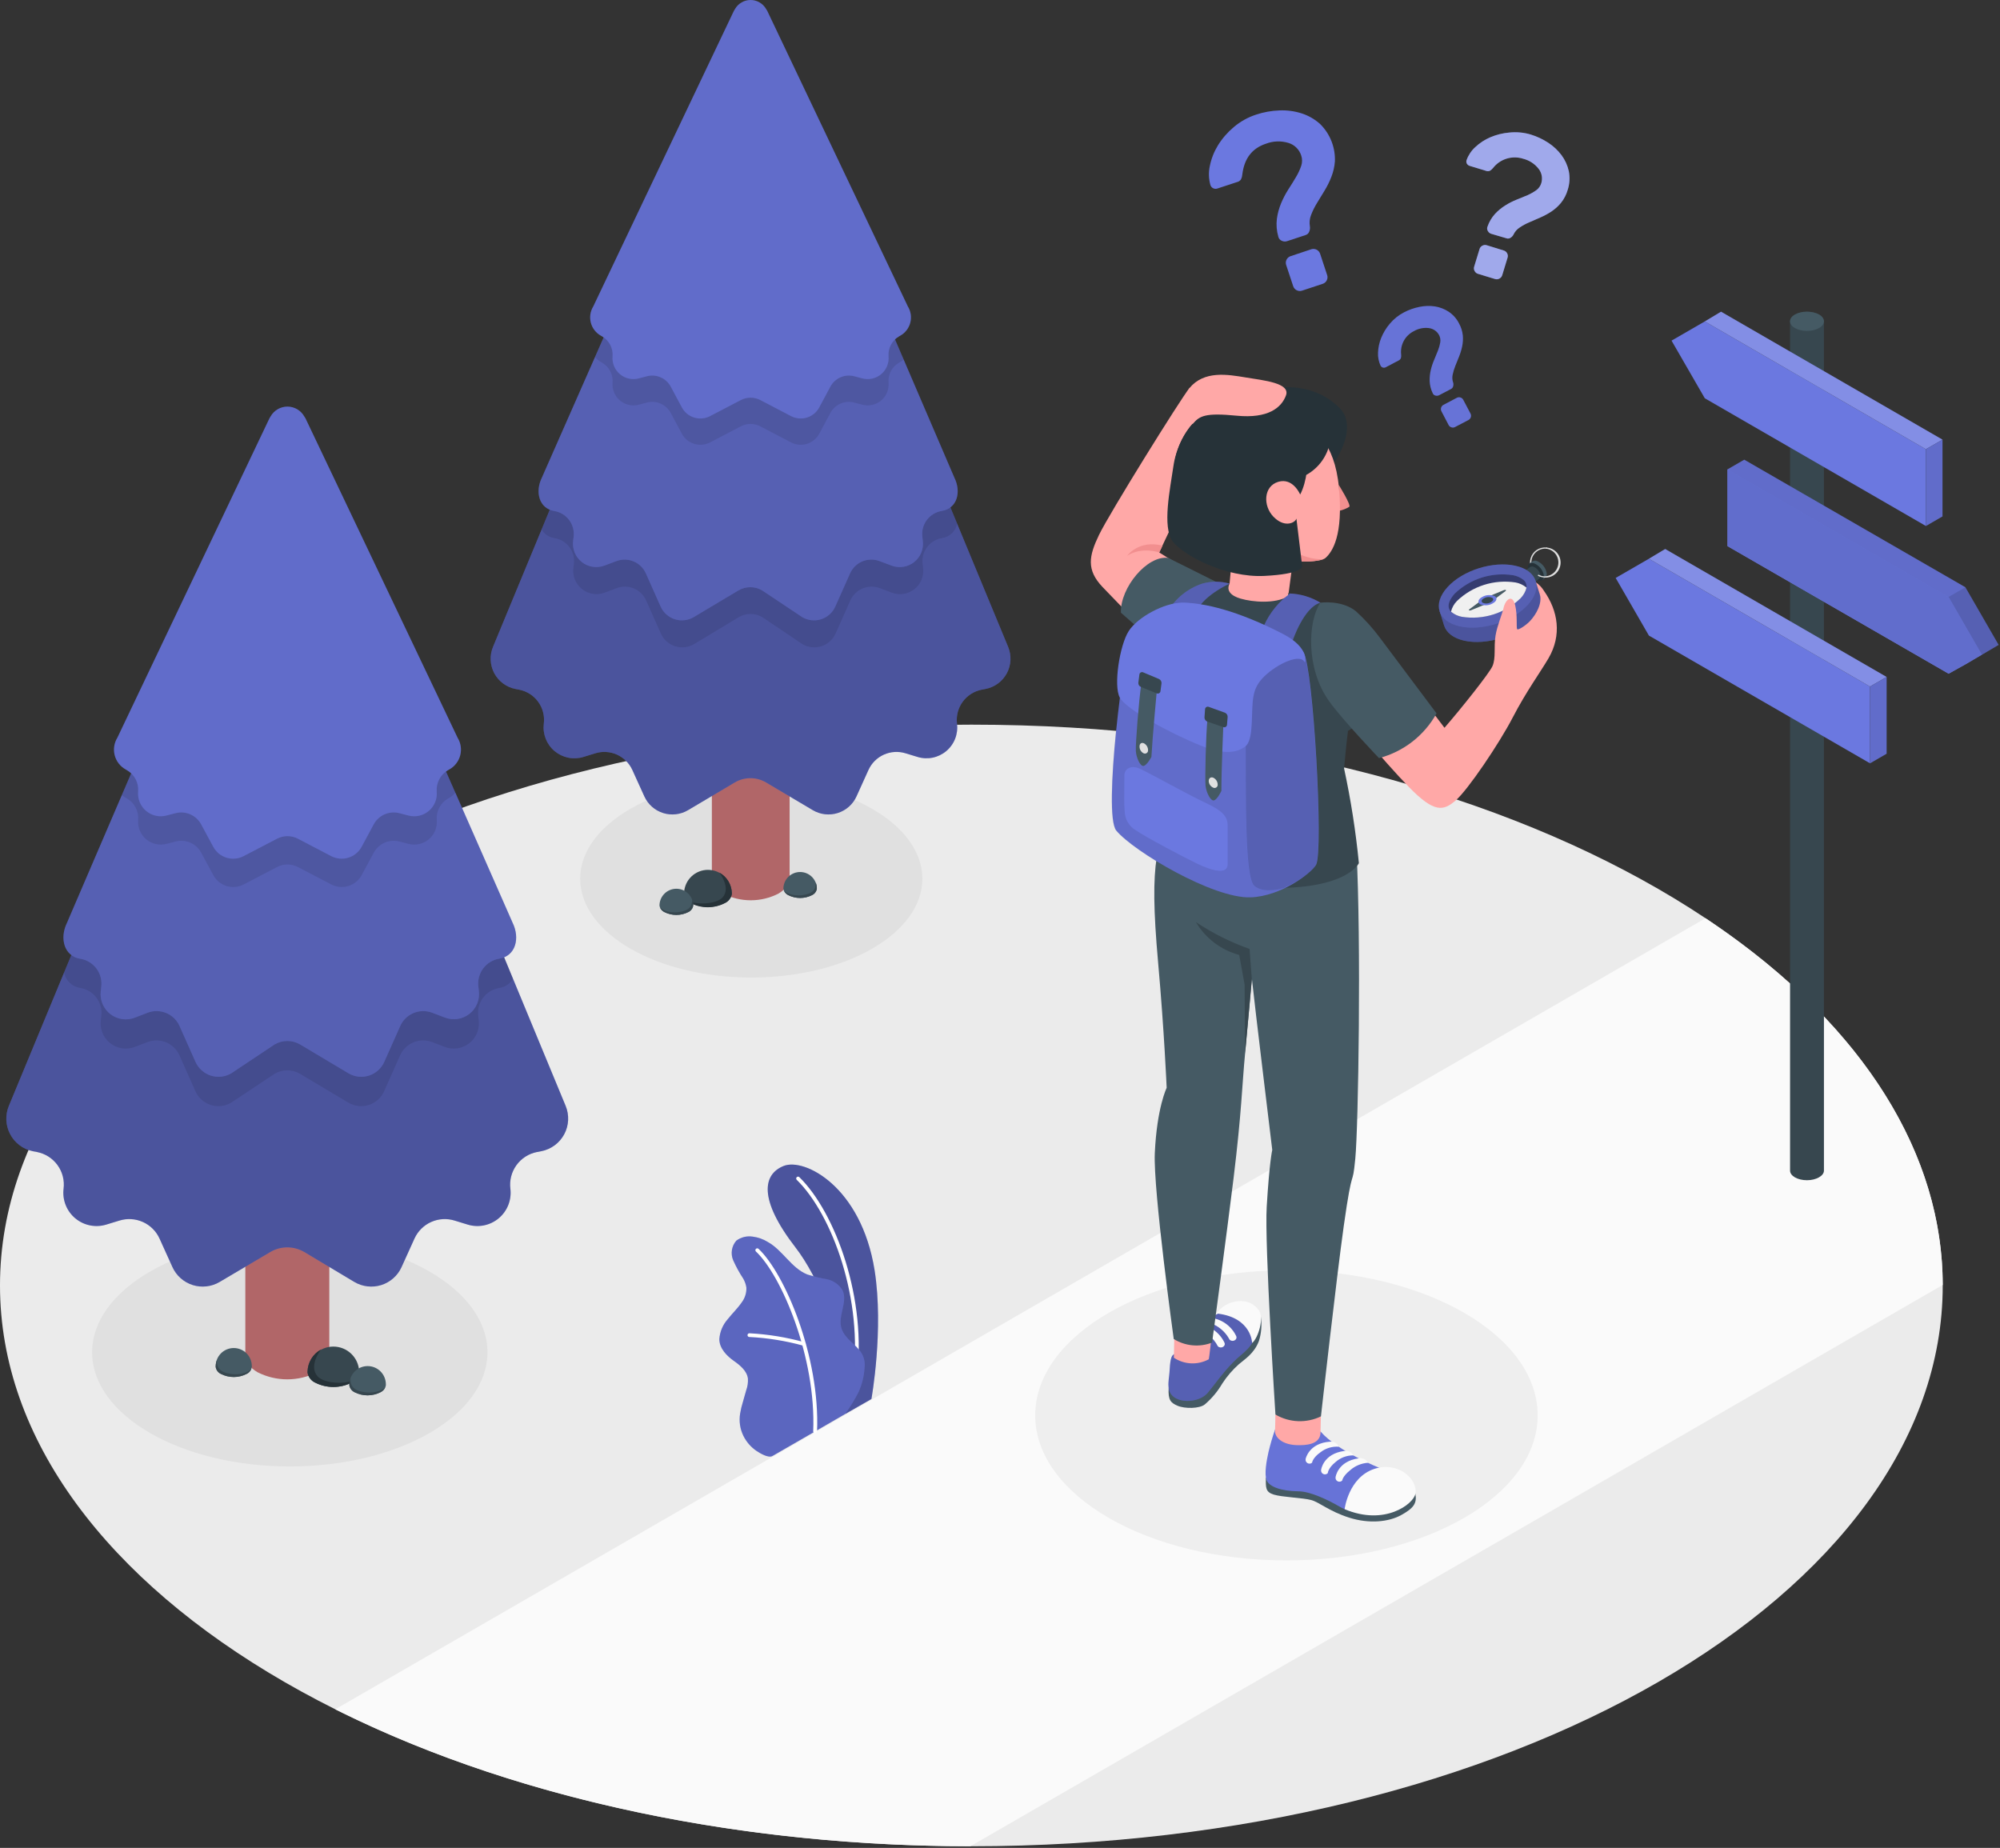 <svg width="447" height="413" viewBox="0 0 447 413" fill="none" xmlns="http://www.w3.org/2000/svg">
<rect x="0" y="0" width="447" height="413" fill="#333333" stroke="none"/>
<path d="M217.1 412.64C337.001 412.64 434.2 356.524 434.2 287.3C434.2 218.077 337.001 161.96 217.1 161.96C97.199 161.96 0 218.077 0 287.3C0 356.524 97.199 412.64 217.1 412.64Z" fill="#EBEBEB"/>
<path d="M434.2 287.18C434.15 258.44 417.08 229.71 383 206.45L381.17 205.22L74.93 382.03L76.82 382.96C117.1 402.7 167 412.61 216.88 412.64L434.2 287.18Z" fill="#FAFAFA"/>
<path d="M167.91 218.48C189.029 218.48 206.15 208.595 206.15 196.4C206.15 184.206 189.029 174.32 167.91 174.32C146.791 174.32 129.67 184.206 129.67 196.4C129.67 208.595 146.791 218.48 167.91 218.48Z" fill="#E0E0E0"/>
<path opacity="0.05" d="M287.52 348.75C318.531 348.75 343.67 334.235 343.67 316.33C343.67 298.425 318.531 283.91 287.52 283.91C256.509 283.91 231.37 298.425 231.37 316.33C231.37 334.235 256.509 348.75 287.52 348.75Z" fill="black"/>
<path d="M64.77 327.75C89.17 327.75 108.95 316.329 108.95 302.24C108.95 288.151 89.17 276.73 64.77 276.73C40.37 276.73 20.59 288.151 20.59 302.24C20.59 316.329 40.37 327.75 64.77 327.75Z" fill="#E0E0E0"/>
<path d="M159.1 89.2V196.2C159.1 197.48 159.95 198.77 161.65 199.75C163.554 200.712 165.657 201.213 167.79 201.213C169.923 201.213 172.026 200.712 173.93 199.75C175.63 198.75 176.48 197.48 176.48 196.2V89.2H159.1Z" fill="#B16668"/>
<path d="M225.31 144.56L171.5 14.6H164L110.18 144.6C109.793 145.539 109.618 146.552 109.668 147.567C109.718 148.581 109.991 149.572 110.469 150.469C110.947 151.365 111.617 152.145 112.432 152.752C113.246 153.359 114.185 153.778 115.18 153.98L116.06 154.15C117.766 154.488 119.28 155.461 120.297 156.871C121.314 158.282 121.758 160.025 121.54 161.75V161.75C121.4 162.89 121.547 164.046 121.968 165.115C122.388 166.183 123.069 167.129 123.948 167.867C124.828 168.605 125.878 169.112 127.003 169.342C128.127 169.571 129.292 169.515 130.39 169.18L133.05 168.36C134.648 167.868 136.37 167.975 137.894 168.662C139.418 169.349 140.64 170.568 141.33 172.09L144.01 177.99C144.409 178.87 144.989 179.657 145.712 180.298C146.436 180.939 147.286 181.42 148.208 181.711C149.129 182.002 150.102 182.095 151.062 181.984C152.022 181.874 152.948 181.562 153.78 181.07L164.22 174.88C165.279 174.251 166.488 173.919 167.72 173.919C168.952 173.919 170.161 174.251 171.22 174.88L181.66 181.07C182.492 181.562 183.418 181.874 184.378 181.984C185.338 182.095 186.311 182.002 187.233 181.711C188.154 181.42 189.004 180.939 189.728 180.298C190.451 179.657 191.031 178.87 191.43 177.99L194.1 172.09C194.792 170.567 196.015 169.348 197.541 168.661C199.067 167.975 200.791 167.868 202.39 168.36L205.05 169.17C206.147 169.508 207.311 169.566 208.436 169.339C209.561 169.111 210.611 168.605 211.49 167.867C212.369 167.129 213.05 166.183 213.469 165.114C213.888 164.046 214.033 162.889 213.89 161.75V161.75C213.677 160.024 214.125 158.282 215.143 156.872C216.161 155.463 217.675 154.49 219.38 154.15L220.26 153.98C221.266 153.788 222.216 153.373 223.041 152.766C223.867 152.16 224.546 151.376 225.03 150.474C225.514 149.571 225.79 148.572 225.838 147.549C225.887 146.526 225.706 145.505 225.31 144.56Z" fill="#6B78E0"/>
<path opacity="0.3" d="M225.31 144.56L171.5 14.6H164L110.18 144.6C109.793 145.539 109.618 146.552 109.668 147.567C109.718 148.581 109.991 149.572 110.469 150.469C110.947 151.365 111.617 152.145 112.432 152.752C113.246 153.359 114.185 153.778 115.18 153.98L116.06 154.15C117.766 154.488 119.28 155.461 120.297 156.871C121.314 158.282 121.758 160.025 121.54 161.75V161.75C121.4 162.89 121.547 164.046 121.968 165.115C122.388 166.183 123.069 167.129 123.948 167.867C124.828 168.605 125.878 169.112 127.003 169.342C128.127 169.571 129.292 169.515 130.39 169.18L133.05 168.36C134.648 167.868 136.37 167.975 137.894 168.662C139.418 169.349 140.64 170.568 141.33 172.09L144.01 177.99C144.409 178.87 144.989 179.657 145.712 180.298C146.436 180.939 147.286 181.42 148.208 181.711C149.129 182.002 150.102 182.095 151.062 181.984C152.022 181.874 152.948 181.562 153.78 181.07L164.22 174.88C165.279 174.251 166.488 173.919 167.72 173.919C168.952 173.919 170.161 174.251 171.22 174.88L181.66 181.07C182.492 181.562 183.418 181.874 184.378 181.984C185.338 182.095 186.311 182.002 187.233 181.711C188.154 181.42 189.004 180.939 189.728 180.298C190.451 179.657 191.031 178.87 191.43 177.99L194.1 172.09C194.792 170.567 196.015 169.348 197.541 168.661C199.067 167.975 200.791 167.868 202.39 168.36L205.05 169.17C206.147 169.508 207.311 169.566 208.436 169.339C209.561 169.111 210.611 168.605 211.49 167.867C212.369 167.129 213.05 166.183 213.469 165.114C213.888 164.046 214.033 162.889 213.89 161.75V161.75C213.677 160.024 214.125 158.282 215.143 156.872C216.161 155.463 217.675 154.49 219.38 154.15L220.26 153.98C221.266 153.788 222.216 153.373 223.041 152.766C223.867 152.16 224.546 151.376 225.03 150.474C225.514 149.571 225.79 148.572 225.838 147.549C225.887 146.526 225.706 145.505 225.31 144.56Z" fill="black"/>
<path opacity="0.1" d="M157.99 29.12L163.99 15.46H171.49L181.43 38.61L213.91 117.04C213.754 117.865 213.343 118.619 212.734 119.197C212.126 119.775 211.351 120.147 210.52 120.26C209.202 120.477 208.018 121.194 207.213 122.261C206.409 123.328 206.046 124.663 206.2 125.99L206.31 126.99C206.415 127.877 206.289 128.775 205.946 129.598C205.602 130.422 205.052 131.143 204.348 131.692C203.644 132.241 202.811 132.599 201.928 132.732C201.046 132.865 200.144 132.768 199.31 132.45L196.65 131.45C195.408 130.977 194.032 130.997 192.805 131.507C191.577 132.016 190.592 132.977 190.05 134.19L186.75 141.6C186.449 142.27 186.009 142.869 185.46 143.358C184.912 143.846 184.266 144.213 183.566 144.435C182.865 144.657 182.126 144.728 181.396 144.645C180.666 144.561 179.962 144.325 179.33 143.95L170.41 137.95C169.604 137.469 168.683 137.215 167.745 137.215C166.807 137.215 165.886 137.469 165.08 137.95L155.13 143.95C154.498 144.325 153.794 144.561 153.064 144.645C152.334 144.728 151.595 144.657 150.894 144.435C150.194 144.213 149.548 143.846 149 143.358C148.451 142.869 148.011 142.27 147.71 141.6L144.41 134.19C143.868 132.977 142.883 132.016 141.655 131.507C140.428 130.997 139.052 130.977 137.81 131.45L135.15 132.45C134.316 132.765 133.415 132.859 132.534 132.725C131.653 132.591 130.821 132.233 130.118 131.685C129.415 131.136 128.865 130.417 128.52 129.595C128.176 128.773 128.048 127.876 128.15 126.99L128.27 125.99C128.424 124.663 128.061 123.328 127.257 122.261C126.452 121.194 125.268 120.477 123.95 120.26C123.355 120.182 122.786 119.968 122.287 119.635C121.787 119.302 121.371 118.859 121.07 118.34L157.99 29.12Z" fill="black"/>
<path d="M213.31 106.78L171.5 9.41H164L121.1 106.78C119.56 109.91 120.44 113.64 123.89 114.21C125.208 114.427 126.392 115.144 127.197 116.211C128.001 117.278 128.364 118.613 128.21 119.94L128.09 120.94C127.989 121.826 128.117 122.722 128.462 123.544C128.806 124.366 129.356 125.086 130.059 125.635C130.761 126.184 131.592 126.543 132.473 126.679C133.354 126.815 134.255 126.722 135.09 126.41L137.75 125.41C138.992 124.937 140.368 124.957 141.595 125.467C142.823 125.976 143.808 126.937 144.35 128.15L147.65 135.56C147.949 136.232 148.387 136.833 148.935 137.324C149.484 137.814 150.13 138.182 150.831 138.405C151.533 138.627 152.273 138.697 153.004 138.612C153.734 138.527 154.439 138.288 155.07 137.91L165.02 131.97C165.826 131.489 166.747 131.235 167.685 131.235C168.623 131.235 169.544 131.489 170.35 131.97L179.27 137.91C179.901 138.288 180.606 138.527 181.336 138.612C182.067 138.697 182.807 138.627 183.509 138.405C184.21 138.182 184.856 137.814 185.405 137.324C185.953 136.833 186.391 136.232 186.69 135.56L189.99 128.15C190.532 126.937 191.517 125.976 192.745 125.467C193.972 124.957 195.348 124.937 196.59 125.41L199.25 126.41C200.085 126.725 200.987 126.82 201.869 126.685C202.751 126.551 203.584 126.192 204.287 125.642C204.99 125.093 205.54 124.372 205.884 123.548C206.228 122.725 206.354 121.827 206.25 120.94L206.14 119.94C205.986 118.612 206.348 117.275 207.152 116.207C207.957 115.138 209.141 114.42 210.46 114.2V114.2C213.98 113.64 214.86 109.91 213.31 106.78Z" fill="#6B78E0"/>
<path opacity="0.2" d="M213.31 106.78L171.5 9.41H164L121.1 106.78C119.56 109.91 120.44 113.64 123.89 114.21C125.208 114.427 126.392 115.144 127.197 116.211C128.001 117.278 128.364 118.613 128.21 119.94L128.09 120.94C127.989 121.826 128.117 122.722 128.462 123.544C128.806 124.366 129.356 125.086 130.059 125.635C130.761 126.184 131.592 126.543 132.473 126.679C133.354 126.815 134.255 126.722 135.09 126.41L137.75 125.41C138.992 124.937 140.368 124.957 141.595 125.467C142.823 125.976 143.808 126.937 144.35 128.15L147.65 135.56C147.949 136.232 148.387 136.833 148.935 137.324C149.484 137.814 150.13 138.182 150.831 138.405C151.533 138.627 152.273 138.697 153.004 138.612C153.734 138.527 154.439 138.288 155.07 137.91L165.02 131.97C165.826 131.489 166.747 131.235 167.685 131.235C168.623 131.235 169.544 131.489 170.35 131.97L179.27 137.91C179.901 138.288 180.606 138.527 181.336 138.612C182.067 138.697 182.807 138.627 183.509 138.405C184.21 138.182 184.856 137.814 185.405 137.324C185.953 136.833 186.391 136.232 186.69 135.56L189.99 128.15C190.532 126.937 191.517 125.976 192.745 125.467C193.972 124.957 195.348 124.937 196.59 125.41L199.25 126.41C200.085 126.725 200.987 126.82 201.869 126.685C202.751 126.551 203.584 126.192 204.287 125.642C204.99 125.093 205.54 124.372 205.884 123.548C206.228 122.725 206.354 121.827 206.25 120.94L206.14 119.94C205.986 118.612 206.348 117.275 207.152 116.207C207.957 115.138 209.141 114.42 210.46 114.2V114.2C213.98 113.64 214.86 109.91 213.31 106.78Z" fill="black"/>
<path opacity="0.1" d="M164 9.41H171.5L201.97 80.36C201.734 80.568 201.476 80.749 201.2 80.9L200.97 81.03C200.186 81.474 199.546 82.132 199.124 82.928C198.702 83.723 198.517 84.623 198.59 85.52V85.52C198.655 86.268 198.539 87.021 198.252 87.715C197.965 88.409 197.515 89.024 196.94 89.507C196.366 89.991 195.683 90.329 194.95 90.493C194.218 90.657 193.456 90.642 192.73 90.45L190.91 89.97C189.892 89.702 188.812 89.785 187.847 90.206C186.882 90.627 186.086 91.361 185.59 92.29L183.1 96.94C182.514 98.025 181.526 98.837 180.347 99.2C179.169 99.563 177.895 99.448 176.8 98.88L169.92 95.28C169.25 94.931 168.506 94.748 167.75 94.748C166.994 94.748 166.25 94.931 165.58 95.28L158.7 98.88C157.605 99.448 156.331 99.563 155.153 99.2C153.974 98.837 152.986 98.025 152.4 96.94L149.91 92.29C149.412 91.361 148.615 90.626 147.648 90.205C146.681 89.784 145.6 89.701 144.58 89.97L142.77 90.45C142.044 90.642 141.282 90.657 140.55 90.493C139.817 90.329 139.134 89.991 138.56 89.507C137.985 89.024 137.535 88.409 137.248 87.715C136.961 87.021 136.845 86.268 136.91 85.52C136.985 84.624 136.8 83.725 136.378 82.931C135.956 82.136 135.315 81.48 134.53 81.04L134.3 80.91C133.808 80.627 133.371 80.258 133.01 79.82L164 9.41Z" fill="black"/>
<path d="M202.9 68.48L171.47 2.41L171.22 2.01C170.87 1.399 170.364 0.892 169.755 0.539C169.146 0.186 168.454 0 167.75 0C167.046 0 166.354 0.186 165.745 0.539C165.136 0.892 164.63 1.399 164.28 2.01L164.03 2.42L132.6 68.48C132.267 69.018 132.047 69.618 131.952 70.243C131.858 70.868 131.891 71.507 132.05 72.119C132.209 72.731 132.49 73.305 132.877 73.805C133.263 74.305 133.748 74.722 134.3 75.03L134.53 75.16C135.314 75.601 135.954 76.257 136.376 77.052C136.798 77.846 136.983 78.744 136.91 79.64C136.845 80.388 136.961 81.141 137.248 81.835C137.535 82.529 137.985 83.144 138.56 83.627C139.134 84.111 139.817 84.449 140.55 84.613C141.282 84.777 142.044 84.762 142.77 84.57L144.58 84.09C145.6 83.823 146.68 83.907 147.647 84.327C148.613 84.748 149.411 85.482 149.91 86.41L152.4 91.06C152.984 92.147 153.972 92.961 155.152 93.324C156.331 93.687 157.606 93.571 158.7 93L165.58 89.41C166.25 89.061 166.994 88.878 167.75 88.878C168.506 88.878 169.25 89.061 169.92 89.41L176.8 93C177.894 93.571 179.169 93.687 180.348 93.324C181.528 92.961 182.516 92.147 183.1 91.06L185.59 86.41C186.088 85.483 186.883 84.749 187.848 84.329C188.813 83.908 189.892 83.824 190.91 84.09L192.73 84.57C193.456 84.762 194.218 84.777 194.95 84.613C195.683 84.449 196.366 84.111 196.94 83.627C197.515 83.144 197.965 82.529 198.252 81.835C198.539 81.141 198.655 80.388 198.59 79.64V79.64C198.517 78.744 198.702 77.846 199.124 77.052C199.546 76.257 200.186 75.601 200.97 75.16L201.2 75.03C201.752 74.722 202.237 74.305 202.623 73.805C203.01 73.305 203.291 72.731 203.45 72.119C203.609 71.507 203.642 70.868 203.548 70.243C203.453 69.618 203.233 69.018 202.9 68.48V68.48Z" fill="#6B78E0"/>
<path opacity="0.1" d="M202.9 68.48L171.47 2.41L171.22 2.01C170.87 1.399 170.364 0.892 169.755 0.539C169.146 0.186 168.454 0 167.75 0C167.046 0 166.354 0.186 165.745 0.539C165.136 0.892 164.63 1.399 164.28 2.01L164.03 2.42L132.6 68.48C132.267 69.018 132.047 69.618 131.952 70.243C131.858 70.868 131.891 71.507 132.05 72.119C132.209 72.731 132.49 73.305 132.877 73.805C133.263 74.305 133.748 74.722 134.3 75.03L134.53 75.16C135.314 75.601 135.954 76.257 136.376 77.052C136.798 77.846 136.983 78.744 136.91 79.64C136.845 80.388 136.961 81.141 137.248 81.835C137.535 82.529 137.985 83.144 138.56 83.627C139.134 84.111 139.817 84.449 140.55 84.613C141.282 84.777 142.044 84.762 142.77 84.57L144.58 84.09C145.6 83.823 146.68 83.907 147.647 84.327C148.613 84.748 149.411 85.482 149.91 86.41L152.4 91.06C152.984 92.147 153.972 92.961 155.152 93.324C156.331 93.687 157.606 93.571 158.7 93L165.58 89.41C166.25 89.061 166.994 88.878 167.75 88.878C168.506 88.878 169.25 89.061 169.92 89.41L176.8 93C177.894 93.571 179.169 93.687 180.348 93.324C181.528 92.961 182.516 92.147 183.1 91.06L185.59 86.41C186.088 85.483 186.883 84.749 187.848 84.329C188.813 83.908 189.892 83.824 190.91 84.09L192.73 84.57C193.456 84.762 194.218 84.777 194.95 84.613C195.683 84.449 196.366 84.111 196.94 83.627C197.515 83.144 197.965 82.529 198.252 81.835C198.539 81.141 198.655 80.388 198.59 79.64V79.64C198.517 78.744 198.702 77.846 199.124 77.052C199.546 76.257 200.186 75.601 200.97 75.16L201.2 75.03C201.752 74.722 202.237 74.305 202.623 73.805C203.01 73.305 203.291 72.731 203.45 72.119C203.609 71.507 203.642 70.868 203.548 70.243C203.453 69.618 203.233 69.018 202.9 68.48V68.48Z" fill="black"/>
<path d="M163.56 199.52C163.5 198.145 162.912 196.846 161.918 195.894C160.924 194.943 159.601 194.411 158.225 194.411C156.849 194.411 155.526 194.943 154.532 195.894C153.538 196.846 152.95 198.145 152.89 199.52V199.82C152.969 200.255 153.152 200.664 153.424 201.012C153.695 201.361 154.048 201.638 154.45 201.82C155.621 202.412 156.914 202.72 158.225 202.72C159.536 202.72 160.83 202.412 162 201.82C162.401 201.637 162.753 201.359 163.024 201.011C163.296 200.663 163.48 200.254 163.56 199.82V199.52V199.52Z" fill="#37474F"/>
<path d="M162 201.85C162.401 201.667 162.753 201.389 163.024 201.041C163.296 200.693 163.48 200.284 163.56 199.85V199.55C163.533 198.618 163.263 197.709 162.775 196.914C162.287 196.119 161.599 195.466 160.78 195.02C160.78 195.08 163.44 198.37 161.5 200.57C160.16 202.09 155.5 202.37 153.5 201.17C153.766 201.455 154.077 201.695 154.42 201.88C155.597 202.472 156.896 202.778 158.214 202.772C159.531 202.767 160.828 202.451 162 201.85V201.85Z" fill="#263238"/>
<path d="M154.93 202.21C154.88 201.245 154.462 200.336 153.761 199.671C153.061 199.005 152.131 198.634 151.165 198.634C150.199 198.634 149.269 199.005 148.569 199.671C147.868 200.336 147.45 201.245 147.4 202.21V202.42C147.453 202.73 147.581 203.022 147.773 203.272C147.964 203.521 148.214 203.72 148.5 203.85C149.326 204.269 150.239 204.488 151.165 204.488C152.091 204.488 153.004 204.269 153.83 203.85C154.116 203.72 154.366 203.521 154.557 203.272C154.749 203.022 154.877 202.73 154.93 202.42C154.935 202.384 154.935 202.347 154.93 202.31C154.935 202.277 154.935 202.243 154.93 202.21V202.21Z" fill="#455A64"/>
<path d="M153.83 203.85C154.116 203.72 154.366 203.521 154.557 203.272C154.749 203.022 154.877 202.73 154.93 202.42C154.935 202.384 154.935 202.347 154.93 202.31C154.935 202.277 154.935 202.243 154.93 202.21C154.919 201.782 154.835 201.359 154.68 200.96C154.77 202.57 154.01 203.55 151.63 203.86C149.25 204.17 147.69 203.15 147.49 202.78C147.687 203.243 148.041 203.622 148.49 203.85C149.317 204.271 150.232 204.49 151.16 204.49C152.088 204.49 153.003 204.271 153.83 203.85Z" fill="#37474F"/>
<path d="M182.56 198.44C182.51 197.483 182.095 196.581 181.4 195.921C180.705 195.262 179.783 194.894 178.825 194.894C177.867 194.894 176.945 195.262 176.25 195.921C175.555 196.581 175.14 197.483 175.09 198.44C175.085 198.473 175.085 198.507 175.09 198.54C175.085 198.577 175.085 198.614 175.09 198.65C175.139 198.959 175.265 199.25 175.455 199.498C175.645 199.746 175.895 199.943 176.18 200.07C177 200.484 177.906 200.7 178.825 200.7C179.744 200.7 180.65 200.484 181.47 200.07C181.754 199.941 182.002 199.743 182.192 199.496C182.382 199.248 182.508 198.958 182.56 198.65V198.44Z" fill="#455A64"/>
<path d="M181.47 200.07C181.754 199.941 182.002 199.743 182.192 199.496C182.382 199.248 182.508 198.958 182.56 198.65V198.44C182.551 198.015 182.466 197.596 182.31 197.2C182.4 198.8 181.64 199.77 179.31 200.07C176.98 200.37 175.4 199.37 175.2 199.01C175.4 199.469 175.754 199.843 176.2 200.07C177.018 200.481 177.92 200.695 178.835 200.695C179.75 200.695 180.652 200.481 181.47 200.07V200.07Z" fill="#37474F"/>
<path d="M73.6 187.27V302.86C73.6 304.25 72.68 305.64 70.85 306.7C68.791 307.741 66.517 308.283 64.21 308.283C61.903 308.283 59.629 307.741 57.57 306.7C55.74 305.64 54.83 304.25 54.83 302.86V187.27H73.6Z" fill="#B16668"/>
<path d="M2.01 247.1L60.16 106.7H68.26L126.42 247.16C126.84 248.176 127.03 249.271 126.976 250.369C126.922 251.467 126.625 252.538 126.106 253.507C125.588 254.476 124.861 255.318 123.978 255.972C123.095 256.626 122.078 257.077 121 257.29L120 257.48C118.158 257.847 116.522 258.898 115.422 260.421C114.323 261.943 113.839 263.826 114.07 265.69V265.69C114.22 266.92 114.06 268.168 113.604 269.32C113.149 270.472 112.413 271.492 111.463 272.287C110.513 273.082 109.379 273.627 108.165 273.872C106.95 274.117 105.694 274.054 104.51 273.69L101.64 272.81C99.91 272.263 98.04 272.368 96.382 273.105C94.724 273.842 93.393 275.16 92.64 276.81L89.75 283.19C89.319 284.142 88.691 284.991 87.909 285.684C87.127 286.376 86.208 286.896 85.212 287.21C84.215 287.523 83.164 287.622 82.126 287.502C81.089 287.381 80.088 287.044 79.19 286.51L68 279.82C66.852 279.143 65.543 278.786 64.21 278.786C62.877 278.786 61.568 279.143 60.42 279.82L49.1 286.51C48.202 287.044 47.201 287.381 46.164 287.502C45.126 287.622 44.075 287.523 43.078 287.21C42.082 286.896 41.163 286.376 40.381 285.684C39.599 284.991 38.971 284.142 38.54 283.19L35.65 276.81C34.897 275.16 33.566 273.842 31.908 273.105C30.25 272.368 28.38 272.263 26.65 272.81L23.77 273.69C22.586 274.054 21.33 274.117 20.115 273.872C18.901 273.627 17.767 273.082 16.817 272.287C15.867 271.492 15.131 270.472 14.676 269.32C14.22 268.168 14.06 266.92 14.21 265.69V265.69C14.446 263.827 13.966 261.943 12.867 260.419C11.768 258.895 10.133 257.845 8.29 257.48L7.29 257.29C6.217 257.061 5.208 256.597 4.335 255.932C3.463 255.267 2.748 254.416 2.244 253.442C1.739 252.468 1.456 251.394 1.416 250.297C1.375 249.201 1.578 248.109 2.01 247.1V247.1Z" fill="#6B78E0"/>
<path opacity="0.3" d="M2.01 247.1L60.16 106.7H68.26L126.42 247.16C126.84 248.176 127.03 249.271 126.976 250.369C126.922 251.467 126.625 252.538 126.106 253.507C125.588 254.476 124.861 255.318 123.978 255.972C123.095 256.626 122.078 257.077 121 257.29L120 257.48C118.158 257.847 116.522 258.898 115.422 260.421C114.323 261.943 113.839 263.826 114.07 265.69V265.69C114.22 266.92 114.06 268.168 113.604 269.32C113.149 270.472 112.413 271.492 111.463 272.287C110.513 273.082 109.379 273.627 108.165 273.872C106.95 274.117 105.694 274.054 104.51 273.69L101.64 272.81C99.91 272.263 98.04 272.368 96.382 273.105C94.724 273.842 93.393 275.16 92.64 276.81L89.75 283.19C89.319 284.142 88.691 284.991 87.909 285.684C87.127 286.376 86.208 286.896 85.212 287.21C84.215 287.523 83.164 287.622 82.126 287.502C81.089 287.381 80.088 287.044 79.19 286.51L68 279.82C66.852 279.143 65.543 278.786 64.21 278.786C62.877 278.786 61.568 279.143 60.42 279.82L49.1 286.51C48.202 287.044 47.201 287.381 46.164 287.502C45.126 287.622 44.075 287.523 43.078 287.21C42.082 286.896 41.163 286.376 40.381 285.684C39.599 284.991 38.971 284.142 38.54 283.19L35.65 276.81C34.897 275.16 33.566 273.842 31.908 273.105C30.25 272.368 28.38 272.263 26.65 272.81L23.77 273.69C22.586 274.054 21.33 274.117 20.115 273.872C18.901 273.627 17.767 273.082 16.817 272.287C15.867 271.492 15.131 270.472 14.676 269.32C14.22 268.168 14.06 266.92 14.21 265.69V265.69C14.446 263.827 13.966 261.943 12.867 260.419C11.768 258.895 10.133 257.845 8.29 257.48L7.29 257.29C6.217 257.061 5.208 256.597 4.335 255.932C3.463 255.267 2.748 254.416 2.244 253.442C1.739 252.468 1.456 251.394 1.416 250.297C1.375 249.201 1.578 248.109 2.01 247.1V247.1Z" fill="black"/>
<path opacity="0.1" d="M74.76 122.34L68.26 107.58H60.16L49.42 132.58L14.32 217.34C14.49 218.229 14.934 219.042 15.591 219.665C16.248 220.287 17.083 220.688 17.98 220.81V220.81C19.405 221.047 20.685 221.823 21.554 222.977C22.424 224.131 22.816 225.575 22.65 227.01L22.53 228.09C22.419 229.049 22.557 230.02 22.93 230.91C23.303 231.8 23.899 232.579 24.661 233.172C25.422 233.765 26.324 234.152 27.278 234.295C28.233 234.438 29.208 234.333 30.11 233.99L32.98 232.89C34.328 232.382 35.82 232.409 37.148 232.968C38.476 233.526 39.54 234.572 40.12 235.89L43.68 243.89C44.002 244.615 44.474 245.263 45.065 245.792C45.656 246.321 46.353 246.719 47.109 246.959C47.865 247.199 48.663 247.276 49.451 247.185C50.239 247.094 50.999 246.837 51.68 246.43L61.33 240.01C62.199 239.49 63.193 239.216 64.205 239.216C65.218 239.216 66.211 239.49 67.08 240.01L77.85 246.43C78.532 246.835 79.291 247.091 80.079 247.181C80.866 247.271 81.664 247.194 82.42 246.954C83.175 246.714 83.871 246.317 84.463 245.789C85.054 245.261 85.527 244.614 85.85 243.89L89.41 235.89C89.99 234.572 91.054 233.526 92.382 232.968C93.71 232.409 95.202 232.382 96.55 232.89L99.42 233.99C100.322 234.333 101.297 234.438 102.252 234.295C103.206 234.152 104.108 233.765 104.869 233.172C105.631 232.579 106.227 231.8 106.6 230.91C106.973 230.02 107.111 229.049 107 228.09L106.88 227.01C106.714 225.575 107.107 224.131 107.976 222.977C108.845 221.823 110.125 221.047 111.55 220.81C112.193 220.727 112.807 220.497 113.347 220.138C113.886 219.779 114.335 219.301 114.66 218.74L74.76 122.34Z" fill="black"/>
<path d="M14.97 206.26L60.16 101.04H68.26L114.58 206.26C116.24 209.65 115.29 213.68 111.58 214.26C110.155 214.497 108.875 215.273 108.006 216.427C107.137 217.581 106.744 219.025 106.91 220.46L107.03 221.53C107.141 222.489 107.003 223.46 106.63 224.35C106.257 225.24 105.661 226.019 104.899 226.612C104.138 227.205 103.236 227.592 102.282 227.735C101.327 227.878 100.352 227.773 99.45 227.43L96.58 226.34C95.232 225.832 93.74 225.859 92.412 226.418C91.084 226.976 90.02 228.022 89.44 229.34L85.88 237.34C85.555 238.063 85.082 238.709 84.49 239.236C83.899 239.763 83.203 240.16 82.448 240.399C81.693 240.639 80.896 240.717 80.109 240.627C79.322 240.538 78.562 240.283 77.88 239.88L67.1 233.45C66.231 232.93 65.237 232.656 64.225 232.656C63.212 232.656 62.219 232.93 61.35 233.45L51.7 239.88C51.018 240.283 50.258 240.538 49.471 240.627C48.684 240.717 47.887 240.639 47.132 240.399C46.377 240.16 45.681 239.763 45.09 239.236C44.498 238.709 44.025 238.063 43.7 237.34L40.14 229.34C39.56 228.022 38.496 226.976 37.168 226.418C35.84 225.859 34.348 225.832 33 226.34L30.1 227.46C29.198 227.803 28.223 227.908 27.268 227.765C26.314 227.622 25.412 227.235 24.651 226.642C23.889 226.049 23.293 225.27 22.92 224.38C22.547 223.49 22.409 222.519 22.52 221.56L22.64 220.48C22.806 219.046 22.413 217.603 21.544 216.451C20.674 215.298 19.395 214.525 17.97 214.29V214.29C14.26 213.7 13.3 209.64 14.97 206.26Z" fill="#6B78E0"/>
<path opacity="0.2" d="M14.97 206.26L60.16 101.04H68.26L114.58 206.26C116.24 209.65 115.29 213.68 111.58 214.26C110.155 214.497 108.875 215.273 108.006 216.427C107.137 217.581 106.744 219.025 106.91 220.46L107.03 221.53C107.141 222.489 107.003 223.46 106.63 224.35C106.257 225.24 105.661 226.019 104.899 226.612C104.138 227.205 103.236 227.592 102.282 227.735C101.327 227.878 100.352 227.773 99.45 227.43L96.58 226.34C95.232 225.832 93.74 225.859 92.412 226.418C91.084 226.976 90.02 228.022 89.44 229.34L85.88 237.34C85.555 238.063 85.082 238.709 84.49 239.236C83.899 239.763 83.203 240.16 82.448 240.399C81.693 240.639 80.896 240.717 80.109 240.627C79.322 240.538 78.562 240.283 77.88 239.88L67.1 233.45C66.231 232.93 65.237 232.656 64.225 232.656C63.212 232.656 62.219 232.93 61.35 233.45L51.7 239.88C51.018 240.283 50.258 240.538 49.471 240.627C48.684 240.717 47.887 240.639 47.132 240.399C46.377 240.16 45.681 239.763 45.09 239.236C44.498 238.709 44.025 238.063 43.7 237.34L40.14 229.34C39.56 228.022 38.496 226.976 37.168 226.418C35.84 225.859 34.348 225.832 33 226.34L30.1 227.46C29.198 227.803 28.223 227.908 27.268 227.765C26.314 227.622 25.412 227.235 24.651 226.642C23.889 226.049 23.293 225.27 22.92 224.38C22.547 223.49 22.409 222.519 22.52 221.56L22.64 220.48C22.806 219.046 22.413 217.603 21.544 216.451C20.674 215.298 19.395 214.525 17.97 214.29V214.29C14.26 213.7 13.3 209.64 14.97 206.26Z" fill="black"/>
<path opacity="0.1" d="M68.26 101.04H60.16L27.23 177.7C27.486 177.922 27.764 178.116 28.06 178.28L28.31 178.42C29.16 178.896 29.854 179.606 30.31 180.467C30.766 181.327 30.964 182.3 30.88 183.27V183.27C30.812 184.079 30.939 184.892 31.25 185.642C31.561 186.391 32.048 187.055 32.669 187.577C33.291 188.1 34.028 188.465 34.82 188.643C35.612 188.821 36.435 188.806 37.22 188.6L39.22 188.08C40.32 187.788 41.486 187.876 42.53 188.33C43.574 188.784 44.434 189.577 44.97 190.58L47.67 195.58C48.298 196.755 49.366 197.634 50.639 198.026C51.913 198.417 53.29 198.29 54.47 197.67L61.91 193.79C62.632 193.407 63.437 193.206 64.255 193.206C65.073 193.206 65.878 193.407 66.6 193.79L74.03 197.67C75.212 198.287 76.589 198.414 77.864 198.023C79.138 197.632 80.208 196.754 80.84 195.58L83.53 190.58C84.07 189.577 84.931 188.785 85.976 188.331C87.021 187.878 88.189 187.789 89.29 188.08L91.29 188.6C92.075 188.807 92.897 188.822 93.689 188.644C94.48 188.466 95.217 188.1 95.838 187.578C96.459 187.055 96.945 186.391 97.255 185.641C97.565 184.892 97.69 184.079 97.62 183.27C97.54 182.302 97.739 181.331 98.195 180.473C98.65 179.615 99.343 178.906 100.19 178.43L100.45 178.28C100.981 177.982 101.449 177.585 101.83 177.11L68.26 101.04Z" fill="black"/>
<path d="M26.23 164.88L60.23 93.48L60.49 93.05C60.868 92.389 61.414 91.84 62.072 91.458C62.731 91.076 63.479 90.875 64.24 90.875C65.001 90.875 65.749 91.076 66.408 91.458C67.066 91.84 67.612 92.389 67.99 93.05L68.27 93.49L102.27 164.88C102.628 165.462 102.866 166.109 102.968 166.785C103.07 167.46 103.034 168.149 102.863 168.81C102.692 169.471 102.39 170.091 101.973 170.632C101.557 171.174 101.035 171.625 100.44 171.96L100.18 172.1C99.333 172.576 98.64 173.285 98.185 174.143C97.729 175.001 97.53 175.972 97.61 176.94C97.68 177.749 97.555 178.562 97.245 179.311C96.934 180.061 96.449 180.725 95.828 181.248C95.207 181.77 94.47 182.136 93.679 182.314C92.887 182.492 92.064 182.477 91.28 182.27L89.28 181.75C88.179 181.459 87.011 181.548 85.966 182.001C84.921 182.455 84.06 183.247 83.52 184.25L80.83 189.25C80.198 190.424 79.129 191.302 77.854 191.693C76.579 192.084 75.202 191.957 74.02 191.34L66.59 187.46C65.868 187.077 65.063 186.876 64.245 186.876C63.427 186.876 62.622 187.077 61.9 187.46L54.46 191.34C53.28 191.96 51.903 192.087 50.63 191.696C49.356 191.304 48.288 190.425 47.66 189.25L44.96 184.25C44.423 183.247 43.564 182.454 42.52 182C41.476 181.546 40.31 181.458 39.21 181.75L37.21 182.27C36.425 182.476 35.602 182.491 34.81 182.313C34.018 182.135 33.281 181.77 32.66 181.247C32.038 180.725 31.552 180.061 31.24 179.312C30.929 178.562 30.802 177.749 30.87 176.94V176.94C30.959 175.971 30.764 174.997 30.307 174.137C29.851 173.277 29.153 172.569 28.3 172.1L28.05 171.95C27.456 171.616 26.936 171.164 26.52 170.623C26.105 170.083 25.803 169.463 25.633 168.803C25.463 168.143 25.428 167.455 25.531 166.781C25.634 166.107 25.871 165.46 26.23 164.88V164.88Z" fill="#6B78E0"/>
<path opacity="0.1" d="M26.23 164.88L60.23 93.48L60.49 93.05C60.868 92.389 61.414 91.84 62.072 91.458C62.731 91.076 63.479 90.875 64.24 90.875C65.001 90.875 65.749 91.076 66.408 91.458C67.066 91.84 67.612 92.389 67.99 93.05L68.27 93.49L102.27 164.88C102.628 165.462 102.866 166.109 102.968 166.785C103.07 167.46 103.034 168.149 102.863 168.81C102.692 169.471 102.39 170.091 101.973 170.632C101.557 171.174 101.035 171.625 100.44 171.96L100.18 172.1C99.333 172.576 98.64 173.285 98.185 174.143C97.729 175.001 97.53 175.972 97.61 176.94C97.68 177.749 97.555 178.562 97.245 179.311C96.934 180.061 96.449 180.725 95.828 181.248C95.207 181.77 94.47 182.136 93.679 182.314C92.887 182.492 92.064 182.477 91.28 182.27L89.28 181.75C88.179 181.459 87.011 181.548 85.966 182.001C84.921 182.455 84.06 183.247 83.52 184.25L80.83 189.25C80.198 190.424 79.129 191.302 77.854 191.693C76.579 192.084 75.202 191.957 74.02 191.34L66.59 187.46C65.868 187.077 65.063 186.876 64.245 186.876C63.427 186.876 62.622 187.077 61.9 187.46L54.46 191.34C53.28 191.96 51.903 192.087 50.63 191.696C49.356 191.304 48.288 190.425 47.66 189.25L44.96 184.25C44.423 183.247 43.564 182.454 42.52 182C41.476 181.546 40.31 181.458 39.21 181.75L37.21 182.27C36.425 182.476 35.602 182.491 34.81 182.313C34.018 182.135 33.281 181.77 32.66 181.247C32.038 180.725 31.552 180.061 31.24 179.312C30.929 178.562 30.802 177.749 30.87 176.94V176.94C30.959 175.971 30.764 174.997 30.307 174.137C29.851 173.277 29.153 172.569 28.3 172.1L28.05 171.95C27.456 171.616 26.936 171.164 26.52 170.623C26.105 170.083 25.803 169.463 25.633 168.803C25.463 168.143 25.428 167.455 25.531 166.781C25.634 166.107 25.871 165.46 26.23 164.88V164.88Z" fill="black"/>
<path d="M68.74 306.49C68.802 305.003 69.436 303.597 70.511 302.566C71.585 301.536 73.016 300.96 74.505 300.96C75.994 300.96 77.425 301.536 78.499 302.566C79.574 303.597 80.208 305.003 80.27 306.49V306.81C80.187 307.285 79.991 307.733 79.699 308.116C79.406 308.499 79.026 308.805 78.59 309.01C77.326 309.653 75.928 309.988 74.51 309.988C73.092 309.988 71.694 309.653 70.43 309.01C69.992 308.807 69.61 308.5 69.315 308.117C69.021 307.734 68.824 307.286 68.74 306.81V306.49Z" fill="#37474F"/>
<path d="M70.43 309.01C69.992 308.807 69.61 308.5 69.315 308.117C69.021 307.734 68.824 307.286 68.74 306.81V306.49C68.769 305.484 69.061 304.503 69.588 303.645C70.114 302.787 70.856 302.082 71.74 301.6C71.74 301.65 68.87 305.21 70.97 307.6C72.42 309.24 77.4 309.54 79.58 308.25C79.282 308.55 78.946 308.809 78.58 309.02C77.317 309.66 75.92 309.992 74.504 309.991C73.088 309.989 71.692 309.653 70.43 309.01V309.01Z" fill="#263238"/>
<path d="M78.1 309.39C78.1 308.311 78.529 307.276 79.292 306.512C80.055 305.749 81.091 305.32 82.17 305.32C83.249 305.32 84.285 305.749 85.048 306.512C85.811 307.276 86.24 308.311 86.24 309.39C86.245 309.427 86.245 309.464 86.24 309.5C86.245 309.54 86.245 309.58 86.24 309.62C86.185 309.957 86.047 310.274 85.839 310.545C85.632 310.815 85.361 311.03 85.05 311.17C84.158 311.623 83.171 311.86 82.17 311.86C81.169 311.86 80.182 311.623 79.29 311.17C78.982 311.026 78.713 310.81 78.506 310.541C78.299 310.271 78.159 309.955 78.1 309.62V309.39Z" fill="#455A64"/>
<path d="M79.25 311.17C78.942 311.026 78.673 310.81 78.466 310.541C78.259 310.271 78.12 309.955 78.06 309.62V309.39C78.076 308.928 78.17 308.471 78.34 308.04C78.24 309.79 79.06 310.84 81.64 311.17C84.22 311.5 85.89 310.41 86.11 310.01C85.892 310.515 85.502 310.925 85.01 311.17C84.118 311.624 83.131 311.86 82.13 311.86C81.129 311.86 80.142 311.624 79.25 311.17V311.17Z" fill="#37474F"/>
<path d="M48.21 305.32C48.21 304.25 48.635 303.224 49.392 302.467C50.148 301.71 51.175 301.285 52.245 301.285C53.315 301.285 54.342 301.71 55.098 302.467C55.855 303.224 56.28 304.25 56.28 305.32C56.293 305.393 56.293 305.468 56.28 305.54C56.23 305.876 56.096 306.194 55.889 306.463C55.683 306.732 55.411 306.945 55.1 307.08C54.215 307.529 53.237 307.763 52.245 307.763C51.253 307.763 50.275 307.529 49.39 307.08C49.083 306.94 48.814 306.726 48.608 306.457C48.403 306.189 48.266 305.874 48.21 305.54C48.197 305.468 48.197 305.393 48.21 305.32Z" fill="#455A64"/>
<path d="M49.39 307.08C49.083 306.939 48.814 306.725 48.608 306.457C48.403 306.189 48.266 305.874 48.21 305.54C48.197 305.467 48.197 305.393 48.21 305.32C48.22 304.861 48.312 304.408 48.48 303.98C48.38 305.71 49.2 306.76 51.75 307.09C54.3 307.42 55.97 306.33 56.19 305.93C55.972 306.429 55.587 306.836 55.1 307.08C54.215 307.529 53.237 307.763 52.245 307.763C51.253 307.763 50.275 307.529 49.39 307.08V307.08Z" fill="#37474F"/>
<path d="M188.9 316.03L194.76 312.68C194.76 312.68 197.57 297.2 195.47 283.89C192.47 265.18 179.78 258.73 175.15 260.59C170.52 262.45 169.44 267.99 177.79 278.8C182.72 285.18 189.1 298.7 188.9 316.03Z" fill="#6B78E0"/>
<path opacity="0.3" d="M188.9 316.03L194.76 312.68C194.76 312.68 197.57 297.2 195.47 283.89C192.47 265.18 179.78 258.73 175.15 260.59C170.52 262.45 169.44 267.99 177.79 278.8C182.72 285.18 189.1 298.7 188.9 316.03Z" fill="black"/>
<path d="M191.03 308.6H190.97C190.86 308.585 190.761 308.528 190.693 308.439C190.626 308.351 190.596 308.24 190.61 308.13C193.03 290.61 185.99 271.42 178.07 263.69C177.992 263.612 177.949 263.506 177.949 263.395C177.949 263.285 177.992 263.179 178.07 263.1C178.108 263.061 178.154 263.029 178.205 263.008C178.255 262.986 178.31 262.975 178.365 262.975C178.42 262.975 178.475 262.986 178.525 263.008C178.576 263.029 178.622 263.061 178.66 263.1C186.72 270.98 193.9 290.48 191.44 308.26C191.42 308.355 191.368 308.44 191.294 308.501C191.22 308.563 191.127 308.598 191.03 308.6Z" fill="white"/>
<path d="M172.65 325.41C171.73 325.95 169.82 324.78 169.09 324.29C167.836 323.439 166.823 322.278 166.15 320.92C165.39 319.371 165.134 317.622 165.42 315.92C165.565 315.026 165.775 314.144 166.05 313.28C166.29 312.42 166.54 311.57 166.78 310.71C167.084 309.882 167.214 309.001 167.16 308.12C166.94 306.37 165.38 305.12 163.96 304.12C162.54 303.12 160.76 301.4 160.77 299.29C160.885 297.649 161.539 296.092 162.63 294.86C163.63 293.58 164.84 292.45 165.76 291.1C166.477 290.16 166.851 289.002 166.82 287.82C166.718 287.097 166.477 286.401 166.11 285.77C165.25 284.463 164.497 283.089 163.86 281.66C163.554 280.937 163.458 280.143 163.584 279.368C163.71 278.593 164.051 277.869 164.57 277.28C165.087 276.897 165.675 276.62 166.3 276.466C166.925 276.311 167.574 276.282 168.21 276.38C169.409 276.528 170.563 276.934 171.59 277.57C174.94 279.43 176.86 283.41 180.42 284.84C181.828 285.286 183.265 285.637 184.72 285.89C185.451 286.027 186.144 286.314 186.757 286.735C187.37 287.155 187.889 287.698 188.28 288.33C189.58 290.94 187.16 294.15 188.08 296.92C188.89 299.37 191.27 300.31 192.61 302.52C193.154 303.496 193.372 304.621 193.23 305.73C193.112 307.604 192.655 309.44 191.88 311.15C191.005 312.854 190.002 314.488 188.88 316.04C188.85 316.08 172.8 325.33 172.65 325.41Z" fill="#6B78E0"/>
<path opacity="0.15" d="M172.65 325.41C171.73 325.95 169.82 324.78 169.09 324.29C167.836 323.439 166.823 322.278 166.15 320.92C165.39 319.371 165.134 317.622 165.42 315.92C165.565 315.026 165.775 314.144 166.05 313.28C166.29 312.42 166.54 311.57 166.78 310.71C167.084 309.882 167.214 309.001 167.16 308.12C166.94 306.37 165.38 305.12 163.96 304.12C162.54 303.12 160.76 301.4 160.77 299.29C160.885 297.649 161.539 296.092 162.63 294.86C163.63 293.58 164.84 292.45 165.76 291.1C166.477 290.16 166.851 289.002 166.82 287.82C166.718 287.097 166.477 286.401 166.11 285.77C165.25 284.463 164.497 283.089 163.86 281.66C163.554 280.937 163.458 280.143 163.584 279.368C163.71 278.593 164.051 277.869 164.57 277.28C165.087 276.897 165.675 276.62 166.3 276.466C166.925 276.311 167.574 276.282 168.21 276.38C169.409 276.528 170.563 276.934 171.59 277.57C174.94 279.43 176.86 283.41 180.42 284.84C181.828 285.286 183.265 285.637 184.72 285.89C185.451 286.027 186.144 286.314 186.757 286.735C187.37 287.155 187.889 287.698 188.28 288.33C189.58 290.94 187.16 294.15 188.08 296.92C188.89 299.37 191.27 300.31 192.61 302.52C193.154 303.496 193.372 304.621 193.23 305.73C193.112 307.604 192.655 309.44 191.88 311.15C191.005 312.854 190.002 314.488 188.88 316.04C188.85 316.08 172.8 325.33 172.65 325.41Z" fill="black"/>
<path d="M182.16 320.35C182.048 320.345 181.942 320.296 181.865 320.214C181.789 320.132 181.747 320.023 181.75 319.91C182.44 303.33 174.63 285.03 168.95 279.71C168.91 279.672 168.879 279.626 168.857 279.575C168.836 279.525 168.825 279.47 168.825 279.415C168.825 279.36 168.836 279.306 168.857 279.255C168.879 279.204 168.91 279.158 168.95 279.12C169.029 279.043 169.135 278.999 169.245 278.999C169.355 278.999 169.461 279.043 169.54 279.12C175.34 284.55 183.31 303.12 182.61 319.97C182.597 320.079 182.544 320.179 182.46 320.249C182.377 320.32 182.269 320.356 182.16 320.35V320.35Z" fill="white"/>
<path d="M179.68 300.76C179.637 300.769 179.593 300.769 179.55 300.76C175.632 299.682 171.608 299.032 167.55 298.82C167.49 298.83 167.429 298.826 167.371 298.809C167.312 298.793 167.258 298.764 167.212 298.724C167.166 298.685 167.129 298.636 167.104 298.581C167.079 298.526 167.065 298.466 167.065 298.405C167.065 298.345 167.079 298.285 167.104 298.23C167.129 298.175 167.166 298.126 167.212 298.086C167.258 298.047 167.312 298.018 167.371 298.001C167.429 297.985 167.49 297.981 167.55 297.99C171.69 298.212 175.794 298.883 179.79 299.99C179.895 300.027 179.982 300.102 180.034 300.2C180.086 300.298 180.099 300.413 180.07 300.52C180.035 300.594 179.98 300.655 179.911 300.698C179.841 300.741 179.761 300.762 179.68 300.76V300.76Z" fill="white"/>
<path d="M407.65 71.81C407.611 71.485 407.49 71.176 407.297 70.912C407.105 70.647 406.847 70.437 406.55 70.3C405.718 69.885 404.8 69.668 403.87 69.668C402.94 69.668 402.022 69.885 401.19 70.3C400.891 70.436 400.633 70.646 400.438 70.911C400.244 71.175 400.121 71.485 400.08 71.81V71.81V261.64C400.08 262.82 401.77 263.78 403.86 263.78C405.95 263.78 407.65 262.78 407.65 261.64V71.81V71.81Z" fill="#37474F"/>
<path d="M403.86 73.96C405.953 73.96 407.65 72.998 407.65 71.81C407.65 70.623 405.953 69.66 403.86 69.66C401.767 69.66 400.07 70.623 400.07 71.81C400.07 72.998 401.767 73.96 403.86 73.96Z" fill="#455A64"/>
<path d="M446.69 144.13L439.26 131.25L389.84 102.74L386.1 104.9V122.06L435.52 150.57L439.33 148.47L446.69 144.13Z" fill="#6B78E0"/>
<path d="M386.1 104.9L435.52 133.41L442.95 146.28L435.52 150.57L386.1 122.06V104.9Z" fill="#6B78E0"/>
<g opacity="0.3">
<path opacity="0.3" d="M386.1 104.9L435.52 133.41L442.97 146.32L435.52 150.57L386.1 122.06V104.9Z" fill="black"/>
</g>
<path opacity="0.1" d="M439.26 131.25L435.52 133.41L386.1 104.9L389.84 102.74L439.26 131.25Z" fill="black"/>
<path opacity="0.2" d="M435.52 133.41L439.26 131.25L446.69 144.13L442.97 146.32L435.52 133.41Z" fill="black"/>
<path d="M430.44 100.4L381.02 71.84L373.59 76.13L381.02 89.01L430.44 117.56V100.4Z" fill="#6B78E0"/>
<path d="M381.02 71.84L384.65 69.66L434.15 98.26L430.44 100.4L381.02 71.84Z" fill="#6B78E0"/>
<g opacity="0.4">
<path opacity="0.4" d="M381.02 71.84L384.65 69.66L434.15 98.26L430.44 100.4L381.02 71.84Z" fill="white"/>
</g>
<path d="M434.15 115.42L430.44 117.56V100.4L434.15 98.26V115.42Z" fill="#6B78E0"/>
<path opacity="0.1" d="M434.15 115.42L430.44 117.56V100.4L434.15 98.26V115.42Z" fill="black"/>
<path d="M417.95 153.44L368.53 124.88L361.1 129.17L368.53 142.05L417.95 170.6V153.44Z" fill="#6B78E0"/>
<path d="M368.53 124.88L372.17 122.7L421.66 151.3L417.95 153.44L368.53 124.88Z" fill="#6B78E0"/>
<g opacity="0.4">
<path opacity="0.4" d="M368.53 124.88L372.17 122.7L421.66 151.3L417.95 153.44L368.53 124.88Z" fill="white"/>
</g>
<path d="M421.66 168.46L417.95 170.6V153.44L421.66 151.3V168.46Z" fill="#6B78E0"/>
<path opacity="0.1" d="M421.66 168.46L417.95 170.6V153.44L421.66 151.3V168.46Z" fill="black"/>
<path d="M280.76 25.61C282.437 25.055 284.185 24.741 285.95 24.68C287.643 24.605 289.336 24.832 290.95 25.35C292.49 25.852 293.905 26.677 295.1 27.77C296.187 28.855 297.037 30.154 297.596 31.585C298.155 33.015 298.412 34.546 298.35 36.08C298.26 37.263 297.994 38.426 297.56 39.53C297.145 40.605 296.633 41.639 296.03 42.62C295.43 43.62 294.86 44.53 294.33 45.41C293.817 46.245 293.382 47.126 293.03 48.04C292.706 48.849 292.613 49.732 292.76 50.59C292.822 50.993 292.77 51.405 292.61 51.78C292.54 51.963 292.429 52.126 292.285 52.258C292.141 52.39 291.968 52.487 291.78 52.54L287.66 53.9C287.464 53.965 287.257 53.99 287.051 53.975C286.845 53.959 286.644 53.903 286.46 53.81C286.273 53.732 286.108 53.611 285.977 53.456C285.847 53.301 285.755 53.118 285.71 52.92C285.331 51.623 285.219 50.262 285.38 48.92C285.541 47.717 285.861 46.54 286.33 45.42C286.779 44.342 287.321 43.305 287.95 42.32C288.577 41.36 289.147 40.44 289.66 39.56C290.134 38.774 290.522 37.939 290.82 37.07C291.075 36.318 291.075 35.502 290.82 34.75C290.607 34.085 290.236 33.481 289.738 32.992C289.239 32.502 288.629 32.141 287.96 31.94C286.303 31.438 284.525 31.505 282.91 32.13C279.843 33.144 278.093 35.427 277.66 38.98C277.635 39.355 277.54 39.721 277.38 40.06C277.28 40.221 277.149 40.359 276.994 40.467C276.84 40.575 276.665 40.651 276.48 40.69L272.1 42.13C271.792 42.239 271.454 42.221 271.16 42.08C271.006 42.009 270.868 41.905 270.758 41.775C270.647 41.646 270.566 41.494 270.52 41.33C270.131 39.942 270.09 38.479 270.4 37.07C270.731 35.454 271.34 33.908 272.2 32.5C273.152 30.961 274.344 29.584 275.73 28.42C277.206 27.163 278.915 26.208 280.76 25.61V25.61ZM293.1 55.7C293.49 55.583 293.91 55.621 294.272 55.808C294.634 55.995 294.909 56.315 295.04 56.7L296.62 61.48C296.685 61.671 296.71 61.873 296.695 62.075C296.68 62.276 296.623 62.471 296.53 62.65C296.441 62.833 296.317 62.996 296.164 63.13C296.011 63.264 295.833 63.366 295.64 63.43L290.98 64.97C290.589 65.091 290.166 65.054 289.802 64.867C289.437 64.68 289.16 64.358 289.03 63.97L287.45 59.2C287.327 58.809 287.363 58.385 287.55 58.02C287.737 57.655 288.06 57.379 288.45 57.25L293.1 55.7Z" fill="#6B78E0"/>
<path d="M313.79 69.81C314.874 69.244 316.032 68.833 317.23 68.59C318.368 68.35 319.539 68.313 320.69 68.48C321.793 68.651 322.847 69.056 323.78 69.67C324.77 70.329 325.57 71.236 326.1 72.3C326.556 73.122 326.841 74.026 326.94 74.96C327.01 75.773 326.963 76.591 326.8 77.39C326.637 78.18 326.402 78.953 326.1 79.7L325.26 81.79C325.008 82.419 324.811 83.068 324.67 83.73C324.539 84.319 324.577 84.932 324.78 85.5C324.86 85.771 324.86 86.059 324.78 86.33C324.751 86.462 324.693 86.585 324.61 86.69C324.527 86.796 324.421 86.882 324.3 86.94L321.65 88.33C321.394 88.462 321.097 88.49 320.82 88.41C320.683 88.379 320.555 88.314 320.449 88.221C320.343 88.129 320.26 88.012 320.21 87.88C319.801 87.04 319.569 86.124 319.53 85.19C319.506 84.353 319.59 83.516 319.78 82.7C319.964 81.916 320.218 81.149 320.54 80.41C320.85 79.68 321.13 78.99 321.39 78.33C321.622 77.743 321.793 77.133 321.9 76.51C321.986 75.967 321.899 75.411 321.65 74.92C321.427 74.492 321.105 74.124 320.71 73.847C320.314 73.571 319.858 73.393 319.38 73.33C318.194 73.176 316.99 73.423 315.96 74.03C315.009 74.512 314.229 75.276 313.728 76.217C313.227 77.159 313.028 78.232 313.16 79.29C313.187 79.549 313.163 79.811 313.09 80.06C312.986 80.301 312.792 80.491 312.55 80.59L309.72 82.08C309.521 82.188 309.287 82.213 309.07 82.15C308.957 82.118 308.852 82.062 308.763 81.986C308.673 81.91 308.601 81.816 308.55 81.71C308.132 80.806 307.94 79.815 307.99 78.82C308.03 77.684 308.27 76.563 308.7 75.51C309.171 74.352 309.826 73.278 310.64 72.33C311.514 71.292 312.585 70.435 313.79 69.81V69.81ZM325.6 88.91C325.724 88.841 325.861 88.799 326.002 88.787C326.144 88.775 326.286 88.793 326.42 88.84C326.554 88.879 326.678 88.945 326.785 89.035C326.892 89.124 326.979 89.235 327.04 89.36L328.66 92.43C328.788 92.681 328.813 92.972 328.73 93.24C328.645 93.51 328.458 93.736 328.21 93.87L325.21 95.44C325.087 95.508 324.952 95.549 324.812 95.561C324.673 95.573 324.532 95.556 324.4 95.51C324.265 95.474 324.14 95.41 324.031 95.322C323.922 95.234 323.834 95.125 323.77 95L322.16 91.92C322.032 91.672 322.006 91.383 322.089 91.116C322.171 90.848 322.354 90.624 322.6 90.49L325.6 88.91Z" fill="#6B78E0"/>
<g opacity="0.2">
<path opacity="0.2" d="M313.79 69.81C314.874 69.244 316.032 68.833 317.23 68.59C318.368 68.35 319.539 68.313 320.69 68.48C321.793 68.651 322.847 69.056 323.78 69.67C324.77 70.329 325.57 71.236 326.1 72.3C326.556 73.122 326.841 74.026 326.94 74.96C327.01 75.773 326.963 76.591 326.8 77.39C326.637 78.18 326.402 78.953 326.1 79.7L325.26 81.79C325.008 82.419 324.811 83.068 324.67 83.73C324.539 84.319 324.577 84.932 324.78 85.5C324.86 85.771 324.86 86.059 324.78 86.33C324.751 86.462 324.693 86.585 324.61 86.69C324.527 86.796 324.421 86.882 324.3 86.94L321.65 88.33C321.394 88.462 321.097 88.49 320.82 88.41C320.683 88.379 320.555 88.314 320.449 88.221C320.343 88.129 320.26 88.012 320.21 87.88C319.801 87.04 319.569 86.124 319.53 85.19C319.506 84.353 319.59 83.516 319.78 82.7C319.964 81.916 320.218 81.149 320.54 80.41C320.85 79.68 321.13 78.99 321.39 78.33C321.622 77.743 321.793 77.133 321.9 76.51C321.986 75.967 321.899 75.411 321.65 74.92C321.427 74.492 321.105 74.124 320.71 73.847C320.314 73.571 319.858 73.393 319.38 73.33C318.194 73.176 316.99 73.423 315.96 74.03C315.009 74.512 314.229 75.276 313.728 76.217C313.227 77.159 313.028 78.232 313.16 79.29C313.187 79.549 313.163 79.811 313.09 80.06C312.986 80.301 312.792 80.491 312.55 80.59L309.72 82.08C309.521 82.188 309.287 82.213 309.07 82.15C308.957 82.118 308.852 82.062 308.763 81.986C308.673 81.91 308.601 81.816 308.55 81.71C308.132 80.806 307.94 79.815 307.99 78.82C308.03 77.684 308.27 76.563 308.7 75.51C309.171 74.352 309.826 73.278 310.64 72.33C311.514 71.292 312.585 70.435 313.79 69.81V69.81ZM325.6 88.91C325.724 88.841 325.861 88.799 326.002 88.787C326.144 88.775 326.286 88.793 326.42 88.84C326.554 88.879 326.678 88.945 326.785 89.035C326.892 89.124 326.979 89.235 327.04 89.36L328.66 92.43C328.788 92.681 328.813 92.972 328.73 93.24C328.645 93.51 328.458 93.736 328.21 93.87L325.21 95.44C325.087 95.508 324.952 95.549 324.812 95.561C324.673 95.573 324.532 95.556 324.4 95.51C324.265 95.474 324.14 95.41 324.031 95.322C323.922 95.234 323.834 95.125 323.77 95L322.16 91.92C322.032 91.672 322.006 91.383 322.089 91.116C322.171 90.848 322.354 90.624 322.6 90.49L325.6 88.91Z" fill="black"/>
</g>
<path d="M336.1 55.99C336.258 56.036 336.406 56.114 336.533 56.219C336.66 56.324 336.765 56.453 336.84 56.6C336.926 56.751 336.979 56.917 336.996 57.09C337.013 57.262 336.994 57.436 336.94 57.6L335.74 61.53C335.636 61.847 335.414 62.112 335.119 62.269C334.825 62.425 334.481 62.462 334.16 62.37L330.32 61.2C330.161 61.152 330.014 61.072 329.887 60.966C329.759 60.859 329.655 60.728 329.58 60.58C329.492 60.431 329.438 60.264 329.42 60.091C329.403 59.919 329.423 59.744 329.48 59.58L330.68 55.65C330.728 55.492 330.808 55.344 330.914 55.217C331.021 55.09 331.152 54.985 331.3 54.91C331.45 54.825 331.617 54.772 331.789 54.754C331.962 54.737 332.136 54.756 332.3 54.81L336.1 55.99ZM342.1 30.06C343.484 30.481 344.8 31.097 346.01 31.89C347.169 32.637 348.185 33.585 349.01 34.69C349.796 35.752 350.349 36.969 350.63 38.26C350.906 39.641 350.824 41.07 350.39 42.41C350.087 43.478 349.573 44.474 348.88 45.34C348.26 46.087 347.536 46.74 346.73 47.28C345.94 47.797 345.107 48.245 344.24 48.62L341.76 49.7C341.025 50.011 340.321 50.393 339.66 50.84C339.055 51.224 338.573 51.772 338.27 52.42C338.122 52.717 337.893 52.967 337.61 53.14C337.479 53.231 337.328 53.29 337.17 53.311C337.011 53.332 336.85 53.314 336.7 53.26L333.3 52.26C332.975 52.162 332.702 51.939 332.54 51.64C332.445 51.493 332.388 51.325 332.374 51.15C332.36 50.976 332.39 50.801 332.46 50.64C332.821 49.595 333.389 48.632 334.13 47.81C334.807 47.082 335.577 46.447 336.42 45.92C337.228 45.408 338.081 44.973 338.97 44.62C339.84 44.27 340.65 43.92 341.41 43.62C342.096 43.317 342.749 42.945 343.36 42.51C343.889 42.128 344.278 41.584 344.47 40.96C344.64 40.417 344.677 39.84 344.576 39.279C344.475 38.718 344.239 38.19 343.89 37.74C343.022 36.621 341.804 35.825 340.43 35.48C339.226 35.093 337.933 35.085 336.725 35.459C335.517 35.833 334.454 36.57 333.68 37.57C333.486 37.808 333.252 38.011 332.99 38.17C332.698 38.287 332.372 38.287 332.08 38.17L328.46 37.07C328.206 36.988 327.99 36.818 327.85 36.59C327.782 36.468 327.741 36.332 327.729 36.193C327.717 36.053 327.734 35.913 327.78 35.78C328.179 34.669 328.845 33.673 329.72 32.88C330.701 31.954 331.839 31.21 333.08 30.68C334.441 30.1 335.886 29.742 337.36 29.62C338.954 29.456 340.564 29.605 342.1 30.06V30.06Z" fill="#6B78E0"/>
<g opacity="0.6">
<path opacity="0.6" d="M336.1 55.99C336.258 56.036 336.406 56.114 336.533 56.219C336.66 56.324 336.765 56.453 336.84 56.6C336.926 56.751 336.979 56.917 336.996 57.09C337.013 57.262 336.994 57.436 336.94 57.6L335.74 61.53C335.636 61.847 335.414 62.112 335.119 62.269C334.825 62.425 334.481 62.462 334.16 62.37L330.32 61.2C330.161 61.152 330.014 61.072 329.887 60.966C329.759 60.859 329.655 60.728 329.58 60.58C329.492 60.431 329.438 60.264 329.42 60.091C329.403 59.919 329.423 59.744 329.48 59.58L330.68 55.65C330.728 55.492 330.808 55.344 330.914 55.217C331.021 55.09 331.152 54.985 331.3 54.91C331.45 54.825 331.617 54.772 331.789 54.754C331.962 54.737 332.136 54.756 332.3 54.81L336.1 55.99ZM342.1 30.06C343.484 30.481 344.8 31.097 346.01 31.89C347.169 32.637 348.185 33.585 349.01 34.69C349.796 35.752 350.349 36.969 350.63 38.26C350.906 39.641 350.824 41.07 350.39 42.41C350.087 43.478 349.573 44.474 348.88 45.34C348.26 46.087 347.536 46.74 346.73 47.28C345.94 47.797 345.107 48.245 344.24 48.62L341.76 49.7C341.025 50.011 340.321 50.393 339.66 50.84C339.055 51.224 338.573 51.772 338.27 52.42C338.122 52.717 337.893 52.967 337.61 53.14C337.479 53.231 337.328 53.29 337.17 53.311C337.011 53.332 336.85 53.314 336.7 53.26L333.3 52.26C332.975 52.162 332.702 51.939 332.54 51.64C332.445 51.493 332.388 51.325 332.374 51.15C332.36 50.976 332.39 50.801 332.46 50.64C332.821 49.595 333.389 48.632 334.13 47.81C334.807 47.082 335.577 46.447 336.42 45.92C337.228 45.408 338.081 44.973 338.97 44.62C339.84 44.27 340.65 43.92 341.41 43.62C342.096 43.317 342.749 42.945 343.36 42.51C343.889 42.128 344.278 41.584 344.47 40.96C344.64 40.417 344.677 39.84 344.576 39.279C344.475 38.718 344.239 38.19 343.89 37.74C343.022 36.621 341.804 35.825 340.43 35.48C339.226 35.093 337.933 35.085 336.725 35.459C335.517 35.833 334.454 36.57 333.68 37.57C333.486 37.808 333.252 38.011 332.99 38.17C332.698 38.287 332.372 38.287 332.08 38.17L328.46 37.07C328.206 36.988 327.99 36.818 327.85 36.59C327.782 36.468 327.741 36.332 327.729 36.193C327.717 36.053 327.734 35.913 327.78 35.78C328.179 34.669 328.845 33.673 329.72 32.88C330.701 31.954 331.839 31.21 333.08 30.68C334.441 30.1 335.886 29.742 337.36 29.62C338.954 29.456 340.564 29.605 342.1 30.06V30.06Z" fill="white"/>
</g>
<path d="M281.8 294.34C282.065 296.147 281.915 297.99 281.36 299.73C280.3 302.55 278.16 303.8 276.89 304.9C275.466 306.169 274.219 307.621 273.18 309.22C272.155 310.975 270.843 312.547 269.3 313.87C268.1 314.87 264.78 314.87 263.19 314.19C261.6 313.51 261.07 312.87 261.19 310.31C261.31 307.75 269.12 307.03 269.12 307.03L281.8 294.34Z" fill="#455A64"/>
<path d="M262.38 302.7C261.71 302.94 261.52 304.2 261.38 306.7C261.26 308.6 260.38 311.36 263 312.61C265.09 313.61 268.47 313.05 269.94 311.28C271.76 309.09 273 307.15 275.59 304.47C277.84 302.15 280.15 301.4 281.22 296.7C281.91 293.7 281.44 292.4 279.42 291.49C276.63 290.24 272.14 294.06 269.92 294.63C268.01 295.12 263.1 302.45 262.38 302.7Z" fill="#6B78E0"/>
<path opacity="0.2" d="M262.38 302.7C261.71 302.94 261.52 304.2 261.38 306.7C261.26 308.6 260.38 311.36 263 312.61C265.09 313.61 268.47 313.05 269.94 311.28C271.76 309.09 273 307.15 275.59 304.47C277.84 302.15 280.15 301.4 281.22 296.7C281.91 293.7 281.44 292.4 279.42 291.49C276.63 290.24 272.14 294.06 269.92 294.63C268.01 295.12 263.1 302.45 262.38 302.7Z" fill="black"/>
<path d="M269.91 294.62L270.29 294.5C271.563 294.596 272.789 295.027 273.843 295.749C274.896 296.47 275.741 297.457 276.29 298.61C276.65 299.45 275.48 300.07 274.81 299.41C274.22 298.29 273.365 297.332 272.319 296.619C271.273 295.906 270.068 295.46 268.81 295.32C269.126 295.015 269.5 294.777 269.91 294.62V294.62Z" fill="#FAFAFA"/>
<path d="M268.1 296.02C269.295 296.179 270.43 296.635 271.403 297.346C272.376 298.057 273.156 299 273.67 300.09C274.03 300.92 272.86 301.54 272.19 300.89C271.696 299.913 270.991 299.057 270.127 298.384C269.262 297.711 268.259 297.239 267.19 297C267.47 296.7 267.78 296.31 268.1 296.02Z" fill="#FAFAFA"/>
<path d="M316.34 333.86C316.73 336 315.93 337.09 313.16 338.62C310.39 340.15 306.06 340.62 301.56 339.2C297.06 337.78 294.93 335.77 293.06 335.26C291.19 334.75 286.53 334.62 284.68 334.04C282.83 333.46 282.88 332.5 282.93 330.26L316.34 333.86Z" fill="#455A64"/>
<path d="M284.97 319.52C284.399 321.161 283.912 322.83 283.51 324.52C283.09 326.38 282.51 329.52 283.11 330.89C283.71 332.26 286.26 333.26 290.21 333.31C292.76 333.31 296.71 335.16 299.4 336.73C302.09 338.3 305.24 338.43 308.22 338.14C311.74 337.79 315.42 335.83 316.01 334.39C316.6 332.95 316.78 331.86 308.58 328.17C308.5 328.17 299.05 324.44 295.14 319.94L284.97 319.52Z" fill="#6B78E0"/>
<g opacity="0.2">
<path opacity="0.2" d="M284.97 319.52C284.399 321.161 283.912 322.83 283.51 324.52C283.09 326.38 282.51 329.52 283.11 330.89C283.71 332.26 286.26 333.26 290.21 333.31C292.76 333.31 296.71 335.16 299.4 336.73C302.09 338.3 305.24 338.43 308.22 338.14C311.74 337.79 315.42 335.83 316.01 334.39C316.6 332.95 316.78 331.86 308.58 328.17C308.5 328.17 299.05 324.44 295.14 319.94L284.97 319.52Z" fill="black"/>
</g>
<path d="M300.52 337.29C300.52 337.29 301.37 330.2 307.18 328.29C312.44 326.56 316.91 330.51 316.34 333.86C315.95 336.12 309.5 341.12 300.52 337.29Z" fill="#FAFAFA"/>
<path d="M305.75 326.93C304.269 327.031 302.863 327.618 301.75 328.6C300.06 329.96 299.99 330.89 299.99 330.89C299.862 331.027 299.692 331.118 299.508 331.151C299.323 331.184 299.133 331.156 298.965 331.071C298.798 330.987 298.662 330.851 298.578 330.683C298.494 330.515 298.467 330.325 298.5 330.14C298.5 330.14 298.96 326.57 303.69 325.93C304.095 325.857 304.513 325.914 304.883 326.094C305.254 326.274 305.557 326.567 305.75 326.93V326.93Z" fill="#FAFAFA"/>
<path d="M302.48 325.28C301.006 325.261 299.578 325.796 298.48 326.78C296.79 328.15 296.76 329.25 296.76 329.25C296.632 329.387 296.462 329.478 296.278 329.511C296.093 329.544 295.903 329.516 295.735 329.431C295.568 329.347 295.432 329.211 295.348 329.043C295.264 328.875 295.237 328.685 295.27 328.5C295.27 328.5 295.72 324.92 300.45 324.29C300.85 324.22 301.261 324.277 301.626 324.455C301.991 324.633 302.29 324.922 302.48 325.28V325.28Z" fill="#FAFAFA"/>
<path d="M299.24 323.35C297.769 323.229 296.305 323.664 295.14 324.57C293.36 325.82 293.25 326.91 293.25 326.91C293.111 327.033 292.936 327.108 292.752 327.125C292.567 327.142 292.382 327.101 292.222 327.007C292.063 326.912 291.937 326.77 291.863 326.6C291.789 326.43 291.77 326.241 291.81 326.06C291.81 326.06 292.52 322.53 297.28 322.21C297.685 322.168 298.094 322.255 298.446 322.46C298.799 322.665 299.077 322.977 299.24 323.35V323.35Z" fill="#FAFAFA"/>
<path d="M262.46 298.63L262.36 303.45C263.502 304.212 264.829 304.647 266.2 304.711C267.571 304.774 268.933 304.463 270.14 303.81C270.28 303.52 270.77 298.81 270.77 298.81L262.46 298.63Z" fill="#FFA8A7"/>
<path d="M285.04 316.19C285.04 316.19 285.04 318.47 284.96 319.78C284.88 321.09 286.43 323.06 290.43 323C293.23 323 295.21 322.24 295.14 319.93L295.21 316.6L285.04 316.19Z" fill="#FFA8A7"/>
<path d="M258.1 257.7C258.57 247.54 260.75 243.13 260.75 243.13C260.75 243.13 260.22 230.56 258.84 215.13C256.74 191.68 258.6 188.21 263.42 177.78C263.42 177.78 302.29 173.54 303.16 189.93C304.25 210.34 303.6 251.79 302.91 258.93C302.22 266.07 302.37 259.47 300.33 274.01C298.71 285.5 295.23 316.56 295.23 316.56C293.632 317.333 291.868 317.7 290.094 317.628C288.32 317.557 286.591 317.049 285.06 316.15C285.06 316.15 282.6 278.01 283.11 269.71C283.72 259.58 284.35 257.01 284.35 257.01C284.35 257.01 280.35 224.08 279.8 218.78C279.8 218.78 278.97 228.23 278.28 235.42C277.59 242.61 277.52 248.42 275.71 263.26C274.29 274.92 270.9 300.07 270.9 300.07C269.507 300.608 268.008 300.815 266.521 300.676C265.034 300.538 263.6 300.056 262.33 299.27C262.33 299.27 257.71 265.87 258.1 257.7Z" fill="#455A64"/>
<path d="M279.85 300.16C279.85 300.16 279.75 294.53 272.16 293.59L271.72 293.83C272.595 292.455 273.949 291.454 275.52 291.02C278.06 290.39 280.04 291.08 281.33 292.82C282.62 294.56 281.19 299.09 279.85 300.16Z" fill="#FAFAFA"/>
<path d="M279.78 218.82L279.28 212.09C275.048 210.592 271.018 208.577 267.28 206.09C269.427 209.705 272.9 212.339 276.96 213.43L278.17 220.04L278.27 235.49L279.78 218.82Z" fill="#37474F"/>
<path d="M265.82 86.76C263.69 89.42 247.94 114.76 245.64 119.53C243.34 124.3 242.78 127.36 246.42 131.2C251.89 136.97 265.68 150.89 265.68 150.89L273.4 132.47L259.08 123.47L273.08 93.84L265.82 86.76Z" fill="#FFA8A7"/>
<path d="M259.1 123.48C259.1 123.48 255.18 122.1 251.91 124.22C251.91 124.22 254.49 120.58 259.83 121.95L259.1 123.48Z" fill="#F28F8F"/>
<path d="M273.77 131.02L261.1 124.7C256.43 124.03 250.35 131.33 250.52 136.93L261.63 146.73L273.77 131.02Z" fill="#455A64"/>
<path d="M275.61 121.63L274.81 130.44C272.81 131.06 273.18 133.85 274.35 135.57L274.12 138.16L287.12 139.33L289.07 124.46L275.61 121.63Z" fill="#FFA8A7"/>
<path d="M261.35 136.84C262.79 132.93 268.47 129.92 271.92 130.19L274.81 130.44C274.01 132.04 275.17 133.18 277.27 133.79C279.97 134.57 284.94 135.01 287.87 133.28L287.96 132.53C287.96 132.53 293.49 134.11 295.12 134.72C299.7 136.44 301.21 137.33 305.95 149.64C307.95 154.91 306.73 160.37 301.27 163.35C300.86 166.61 300.4 171.74 300.4 171.74C301.907 178.728 303.012 185.796 303.71 192.91C303.71 192.91 300.83 199.44 280.88 198.34C265.43 197.49 258.24 189.67 258.24 189.67C258.62 185.88 261.02 179.83 265.94 168.41C260.1 151.99 259.21 142.7 261.35 136.84Z" fill="#37474F"/>
<path d="M343.83 128.7H343.78C343.081 128.342 342.529 127.75 342.221 127.027C341.913 126.304 341.869 125.497 342.094 124.744C342.32 123.992 342.803 123.342 343.458 122.908C344.113 122.475 344.899 122.284 345.68 122.37C345.698 122.371 345.716 122.376 345.732 122.385C345.748 122.393 345.762 122.405 345.773 122.419C345.784 122.433 345.793 122.449 345.797 122.467C345.802 122.484 345.803 122.502 345.8 122.52C345.799 122.537 345.794 122.553 345.786 122.568C345.779 122.583 345.768 122.596 345.754 122.606C345.741 122.617 345.726 122.624 345.71 122.628C345.693 122.632 345.677 122.633 345.66 122.63C344.944 122.558 344.225 122.738 343.626 123.138C343.028 123.538 342.587 124.134 342.38 124.823C342.173 125.513 342.213 126.253 342.492 126.917C342.771 127.58 343.272 128.126 343.91 128.46C343.925 128.469 343.939 128.48 343.95 128.494C343.96 128.507 343.968 128.523 343.973 128.54C343.978 128.556 343.979 128.574 343.977 128.591C343.975 128.609 343.969 128.625 343.96 128.64C343.948 128.663 343.928 128.681 343.905 128.692C343.882 128.703 343.855 128.706 343.83 128.7V128.7Z" fill="#E0E0E0"/>
<path d="M341.79 125.98L342.55 126.92C342.839 127.635 343.333 128.247 343.97 128.68L344.72 129.61L345.29 129.16C345.463 129.025 345.591 128.842 345.659 128.633C345.727 128.425 345.73 128.201 345.67 127.99C345.551 127.429 345.302 126.904 344.942 126.458C344.582 126.011 344.123 125.656 343.6 125.42C343.405 125.317 343.184 125.275 342.965 125.298C342.746 125.321 342.539 125.409 342.37 125.55V125.55L341.79 125.98Z" fill="#455A64"/>
<path d="M343.55 129.7C344.55 130.08 345.2 129.54 345.04 128.5C344.917 127.941 344.665 127.418 344.304 126.973C343.943 126.529 343.482 126.175 342.96 125.94C341.96 125.56 341.32 126.1 341.48 127.14C341.6 127.699 341.85 128.222 342.21 128.667C342.57 129.112 343.029 129.466 343.55 129.7V129.7Z" fill="#263238"/>
<path d="M341.03 127.46L343.12 130.05L344.01 129.33C344.131 129.231 344.221 129.099 344.269 128.95C344.317 128.801 344.321 128.641 344.28 128.49C344.188 128.098 344.007 127.732 343.75 127.422C343.493 127.111 343.168 126.864 342.8 126.7C342.661 126.627 342.504 126.596 342.348 126.61C342.192 126.624 342.043 126.683 341.92 126.78V126.78L341.03 127.46Z" fill="#37474F"/>
<path d="M321.77 136.63L322.77 139.84C323.28 141.41 324.83 142.66 327.29 143.2C332.29 144.29 339.03 142.15 342.45 138.41C344.15 136.55 344.7 134.64 344.22 133.06L343.22 129.85L341.95 130.49C341.245 130.117 340.491 129.844 339.71 129.68C334.71 128.59 327.97 130.73 324.55 134.47C324.01 135.052 323.553 135.705 323.19 136.41L321.77 136.63Z" fill="#6B78E0"/>
<path opacity="0.3" d="M321.77 136.63L322.77 139.84C323.28 141.41 324.83 142.66 327.29 143.2C332.29 144.29 339.03 142.15 342.45 138.41C344.15 136.55 344.7 134.64 344.22 133.06L343.22 129.85L341.95 130.49C341.245 130.117 340.491 129.844 339.71 129.68C334.71 128.59 327.97 130.73 324.55 134.47C324.01 135.052 323.553 135.705 323.19 136.41L321.77 136.63Z" fill="black"/>
<path d="M344.98 129.06C344.562 129.019 344.155 128.9 343.78 128.71C343.765 128.702 343.751 128.691 343.74 128.677C343.73 128.663 343.722 128.648 343.717 128.631C343.712 128.614 343.711 128.596 343.713 128.579C343.715 128.562 343.721 128.545 343.73 128.53C343.737 128.514 343.748 128.5 343.761 128.488C343.775 128.476 343.79 128.467 343.807 128.461C343.824 128.456 343.842 128.454 343.859 128.455C343.877 128.457 343.894 128.462 343.91 128.47C344.252 128.65 344.626 128.762 345.01 128.8C345.807 128.85 346.593 128.589 347.203 128.073C347.813 127.558 348.201 126.826 348.285 126.031C348.368 125.237 348.142 124.441 347.653 123.809C347.164 123.177 346.45 122.758 345.66 122.64C345.642 122.64 345.625 122.637 345.609 122.63C345.593 122.622 345.579 122.612 345.567 122.598C345.556 122.585 345.547 122.569 345.543 122.552C345.538 122.535 345.537 122.518 345.54 122.5C345.541 122.483 345.546 122.466 345.554 122.451C345.561 122.436 345.572 122.422 345.585 122.411C345.598 122.4 345.613 122.392 345.629 122.386C345.646 122.381 345.663 122.379 345.68 122.38C346.129 122.413 346.567 122.535 346.968 122.741C347.369 122.946 347.724 123.229 348.013 123.575C348.302 123.92 348.519 124.32 348.65 124.75C348.782 125.181 348.825 125.634 348.778 126.082C348.731 126.529 348.595 126.963 348.377 127.357C348.159 127.751 347.864 128.098 347.51 128.375C347.156 128.653 346.749 128.857 346.315 128.975C345.88 129.092 345.426 129.121 344.98 129.06V129.06Z" fill="#E0E0E0"/>
<path d="M338.68 126.44C333.73 125.34 326.94 127.44 323.51 131.23C320.08 135.02 321.33 138.89 326.28 139.99C331.23 141.09 338.02 138.93 341.45 135.19C344.88 131.45 343.63 127.53 338.68 126.44Z" fill="#6B78E0"/>
<path opacity="0.2" d="M338.68 126.44C333.73 125.34 326.94 127.44 323.51 131.23C320.08 135.02 321.33 138.89 326.28 139.99C331.23 141.09 338.02 138.93 341.45 135.19C344.88 131.45 343.63 127.53 338.68 126.44Z" fill="black"/>
<path d="M325.1 132.7C326.813 131.045 328.887 129.81 331.158 129.092C333.43 128.374 335.837 128.192 338.19 128.56C339.055 128.717 339.866 129.088 340.55 129.64C340.79 129.849 340.971 130.116 341.077 130.416C341.182 130.716 341.207 131.038 341.15 131.35C340.929 132.246 340.469 133.065 339.82 133.72C338.107 135.375 336.033 136.61 333.762 137.329C331.49 138.047 329.083 138.229 326.73 137.86C325.868 137.712 325.058 137.343 324.38 136.79L324.28 136.7C322.98 135.34 324.42 133.46 325.1 132.7Z" fill="#6B78E0"/>
<path opacity="0.5" d="M325.1 132.7C326.813 131.045 328.887 129.81 331.158 129.092C333.43 128.374 335.837 128.192 338.19 128.56C339.055 128.717 339.866 129.088 340.55 129.64C340.79 129.849 340.971 130.116 341.077 130.416C341.182 130.716 341.207 131.038 341.15 131.35C340.929 132.246 340.469 133.065 339.82 133.72C338.107 135.375 336.033 136.61 333.762 137.329C331.49 138.047 329.083 138.229 326.73 137.86C325.868 137.712 325.058 137.343 324.38 136.79L324.28 136.7C322.98 135.34 324.42 133.46 325.1 132.7Z" fill="black"/>
<path d="M325.63 134.32C327.345 132.668 329.419 131.435 331.69 130.716C333.961 129.998 336.367 129.815 338.72 130.18C339.585 130.337 340.396 130.708 341.08 131.26L341.17 131.35C340.949 132.246 340.489 133.065 339.84 133.72C338.127 135.375 336.053 136.61 333.782 137.329C331.51 138.047 329.103 138.229 326.75 137.86C325.888 137.711 325.078 137.343 324.4 136.79L324.3 136.7C324.519 135.801 324.979 134.978 325.63 134.32V134.32Z" fill="#F0F0F0"/>
<path d="M331.28 134.03L328.39 136.19C328.16 136.36 328.39 136.53 328.74 136.4L332.59 134.82L331.28 134.03Z" fill="#455A64"/>
<path d="M333.61 134.25L336.5 132.09C336.73 131.92 336.5 131.75 336.15 131.88L332.3 133.46L333.61 134.25Z" fill="#455A64"/>
<path d="M333.64 134.85C333.217 135.098 332.742 135.244 332.252 135.277C331.763 135.31 331.273 135.229 330.82 135.04C330.17 134.65 330.36 133.92 331.25 133.43C331.673 133.183 332.148 133.037 332.638 133.004C333.127 132.971 333.617 133.052 334.07 133.24C334.72 133.63 334.53 134.36 333.64 134.85Z" fill="#6B78E0"/>
<path d="M333.21 134.6C332.939 134.761 332.634 134.856 332.319 134.877C332.005 134.898 331.69 134.844 331.4 134.72C330.97 134.47 331.1 134 331.68 133.72C331.951 133.559 332.256 133.464 332.571 133.443C332.885 133.422 333.2 133.476 333.49 133.6C333.92 133.81 333.79 134.28 333.21 134.6Z" fill="#37474F"/>
<path d="M345.1 132.09C344.641 131.331 344.028 130.677 343.3 130.17L344.13 132.81C344.78 134.76 343.36 137.32 341.95 138.81C341 139.81 339.22 140.96 339.07 140.6C338.87 140.09 339.17 137.6 338.66 135.34C338.04 132.64 336.44 133.95 336.02 135.98C335.79 137.09 334.59 139.92 334.25 142.07C333.83 144.7 334.37 146.95 333.58 148.85C332.97 150.34 326.58 158.36 322.84 162.66C319 157.54 313.84 150.87 309.33 145.14C303.04 137.08 301.75 135.39 296.71 135.23C292.71 146.77 299.56 158.39 299.56 158.39C299.56 158.39 309.02 169.88 314.91 175.92C320.59 181.75 322.59 181.25 325.32 178.92C328.05 176.59 335.1 166.14 338.1 160.35C341.1 154.56 344.31 150.18 346.1 147.11C349.1 141.95 348.23 136.53 345.1 132.09Z" fill="#FFA8A7"/>
<path d="M295.1 134.7C295.1 134.7 299.82 134.03 303.01 136.58C305.013 138.397 306.832 140.406 308.44 142.58C312.85 148.48 321.07 159.44 321.07 159.44C319.714 161.89 317.875 164.039 315.665 165.758C313.454 167.477 310.918 168.729 308.21 169.44C308.21 169.44 300.13 160.99 297.11 156.8C291.77 149.41 292.32 138.83 295.1 134.7Z" fill="#455A64"/>
<path d="M274.81 130.44C274.81 130.44 268.35 133.3 267.05 137.44L260.98 136.68C262.716 133.741 265.453 131.526 268.69 130.44C270.69 129.87 272.81 129.87 274.81 130.44V130.44Z" fill="#6B78E0"/>
<path opacity="0.2" d="M274.81 130.44C274.81 130.44 268.35 133.3 267.05 137.44L260.98 136.68C262.716 133.741 265.453 131.526 268.69 130.44C270.69 129.87 272.81 129.87 274.81 130.44V130.44Z" fill="black"/>
<path d="M288.84 143.35C288.84 143.35 291.36 135.7 295.1 134.7C293.052 133.458 290.723 132.752 288.33 132.65C285.816 134.477 283.818 136.923 282.53 139.75L288.84 143.35Z" fill="#6B78E0"/>
<path opacity="0.2" d="M288.84 143.35C288.84 143.35 291.36 135.7 295.1 134.7C293.052 133.458 290.723 132.752 288.33 132.65C285.816 134.477 283.818 136.923 282.53 139.75L288.84 143.35Z" fill="black"/>
<path d="M264.59 134.7C260.99 134.65 253.9 139.21 252.64 142.02C251.38 144.83 246.41 181.92 249.5 185.64C253.37 190.3 271.15 200.86 279.5 200.56C286.36 200.32 293.1 195.12 294.14 193.28C295.84 190.28 293.54 149.28 291.35 145.79C287.77 140.23 269.19 134.78 264.59 134.7Z" fill="#6B78E0"/>
<path opacity="0.2" d="M287.43 142.39L283.87 144.79C280.28 146.86 278.34 152.31 278.4 165.36C278.46 178.41 278.21 196.09 280.3 197.96C282.39 199.83 286.6 198.55 286.85 198.48C290.6 196.88 293.44 194.48 294.11 193.3C295.81 190.3 293.51 149.3 291.32 145.81C290.281 144.407 288.955 143.241 287.43 142.39V142.39Z" fill="black"/>
<path opacity="0.1" d="M292.89 194.7C290.44 196.98 284.99 200.39 279.47 200.59C271.16 200.88 253.37 190.32 249.47 185.66C246.39 181.95 251.29 144.99 252.61 142.04C253.93 139.09 260.96 134.68 264.56 134.72C268.16 134.76 280.92 138.38 287.4 142.39L283.84 144.79C280.26 146.86 278.31 152.31 278.38 165.37C278.45 178.43 278.18 196.1 280.27 197.96C282.36 199.82 286.57 198.55 286.82 198.48C289.036 197.56 291.086 196.283 292.89 194.7V194.7Z" fill="black"/>
<path d="M264.22 134.7C260.22 134.7 254.28 137.92 252.27 141.04C250.26 144.16 248.82 153.23 250.27 155.9C251.72 158.57 261.56 163.9 268.27 166.6C273.62 168.79 276.42 168.22 278.27 166.87C279.47 166.01 279.68 163.45 279.77 161.55C280.01 156.67 279.61 154.06 282.55 151.19C285.49 148.32 290.74 145.91 291.63 148.07C291.63 148.07 292.82 144.82 286.73 141.68C276.7 136.5 269.1 134.7 264.22 134.7Z" fill="#6B78E0"/>
<path d="M269.89 160.42L273.43 161.76C273.43 161.76 272.96 172.53 272.98 176.76C272.98 176.76 272.15 178.57 271.38 178.87C270.61 179.17 269.6 177.14 269.44 175.61C269.28 174.08 269.52 164.07 269.89 160.42Z" fill="#455A64"/>
<path d="M269.79 161.26L273.39 162.5C273.483 162.54 273.584 162.556 273.684 162.547C273.785 162.538 273.881 162.504 273.966 162.449C274.05 162.393 274.119 162.318 274.167 162.229C274.215 162.14 274.24 162.041 274.24 161.94L274.38 160.21C274.381 160.015 274.324 159.824 274.218 159.66C274.111 159.497 273.959 159.368 273.78 159.29L270.17 157.99C270.079 157.951 269.981 157.934 269.882 157.942C269.784 157.95 269.689 157.982 269.605 158.035C269.522 158.089 269.454 158.162 269.406 158.248C269.358 158.335 269.332 158.431 269.33 158.53L269.2 160.35C269.2 160.543 269.256 160.731 269.361 160.892C269.466 161.054 269.615 161.181 269.79 161.26Z" fill="#37474F"/>
<path d="M271.15 173.81C271.439 173.943 271.686 174.154 271.862 174.419C272.039 174.684 272.138 174.992 272.15 175.31C272.168 175.436 272.152 175.565 272.103 175.682C272.053 175.8 271.973 175.902 271.87 175.977C271.767 176.052 271.646 176.097 271.519 176.109C271.392 176.12 271.264 176.096 271.15 176.04C270.859 175.909 270.612 175.699 270.435 175.434C270.258 175.169 270.159 174.859 270.15 174.54C270.17 173.91 270.61 173.59 271.15 173.81Z" fill="#E0E0E0"/>
<path d="M255.1 152.7L258.56 154.23C258.56 154.23 257.56 164.96 257.34 169.17C257.34 169.17 256.42 170.94 255.64 171.17C254.86 171.4 253.95 169.35 253.86 167.82C253.77 166.29 254.55 156.32 255.1 152.7Z" fill="#455A64"/>
<path d="M254.97 153.52L258.49 154.95C258.58 154.995 258.68 155.017 258.781 155.014C258.881 155.01 258.98 154.982 259.067 154.932C259.154 154.881 259.227 154.81 259.28 154.724C259.333 154.638 259.364 154.541 259.37 154.44L259.6 152.71C259.61 152.518 259.564 152.327 259.468 152.161C259.373 151.994 259.231 151.858 259.06 151.77L255.52 150.28C255.431 150.235 255.333 150.213 255.233 150.216C255.134 150.218 255.036 150.246 254.95 150.295C254.864 150.345 254.791 150.415 254.739 150.5C254.686 150.585 254.656 150.681 254.65 150.78L254.42 152.59C254.403 152.783 254.448 152.977 254.546 153.143C254.645 153.31 254.793 153.442 254.97 153.52Z" fill="#37474F"/>
<path d="M255.68 166.13C255.958 166.281 256.19 166.506 256.351 166.779C256.511 167.052 256.594 167.364 256.59 167.68C256.598 167.802 256.575 167.924 256.521 168.034C256.468 168.145 256.386 168.239 256.285 168.307C256.184 168.376 256.067 168.417 255.945 168.427C255.823 168.436 255.7 168.413 255.59 168.36C255.309 168.213 255.075 167.99 254.916 167.715C254.757 167.441 254.678 167.127 254.69 166.81C254.69 166.18 255.15 165.88 255.68 166.13Z" fill="#E0E0E0"/>
<path d="M251.3 173.24C251.3 177.55 251.18 179.33 251.37 181.4C251.396 182.25 251.639 183.078 252.075 183.808C252.51 184.538 253.125 185.144 253.86 185.57C255.95 187.05 264.96 191.79 267.62 193.06C270.88 194.6 274.43 195.63 274.38 193.06C274.38 190.85 274.38 186.15 274.38 184.54C274.38 182.54 273.38 181.27 269.38 179.4C265.55 177.63 257.02 172.83 254.66 171.76C252.66 170.89 251.31 171.95 251.3 173.24Z" fill="#6B78E0"/>
<path d="M297.44 104.51C297.44 104.51 304.25 95.73 299.19 90.97C293.19 85.34 285.24 85.46 274.85 89.08C269.99 90.78 262.92 95.71 262.29 105.25C261.81 112.62 282.35 118.05 281.88 123.09L297.44 104.51Z" fill="#263238"/>
<path d="M299.19 108.34C299.19 108.34 301.97 112.8 301.58 113.26C300.888 113.689 300.127 113.993 299.33 114.16L299.19 108.34Z" fill="#F28F8F"/>
<path d="M290.69 94.18C293.47 95.72 298.28 98.55 299.25 108.98C300.25 119.69 297.78 123.34 296.25 124.7C295.25 125.61 290.17 125.82 287.55 124.93C284.26 123.81 277.19 120.08 273.98 114.48C270.2 107.89 269.62 99.22 274.27 95.96C280.85 91.37 288.33 92.89 290.69 94.18Z" fill="#FFA8A7"/>
<path d="M288.92 125.26C291.178 125.669 293.498 125.584 295.72 125.01C293.35 125.018 291.026 124.353 289.02 123.09L288.92 125.26Z" fill="#F28F8F"/>
<path d="M290.55 106.79C292.353 106.114 293.938 104.96 295.136 103.452C296.334 101.945 297.099 100.139 297.35 98.23C298.4 91.44 289.91 88.56 289.91 88.56L290.55 106.79Z" fill="#263238"/>
<path d="M289.65 116.13C289.09 117.02 286.9 117.86 284.59 115.46C282.28 113.06 282.36 108.7 285.68 107.69C289 106.68 290.59 110.53 290.59 110.53C293.71 104.46 291.51 94.65 291.51 94.65C291.51 94.65 284.27 87.2 272.51 90.76C266.2 92.67 262.96 99.26 262.26 104.17C261.56 109.08 259.67 117.85 262.12 121.03C264.57 124.21 274.03 129.13 282.53 128.72C291.03 128.31 291.05 126.63 291.05 126.63L289.75 115.9C289.75 115.9 289.73 115.99 289.65 116.13Z" fill="#263238"/>
<path d="M265.82 86.76C269.12 82.76 274.35 83.69 278.42 84.36C282.49 85.03 288.42 85.6 287.42 88.36C286.42 91.12 283.42 93.59 276.42 92.91C269.42 92.23 268.13 92.91 266.56 94.76C266.52 94.7 261.94 92.86 265.82 86.76Z" fill="#FFA8A7"/>
</svg>
